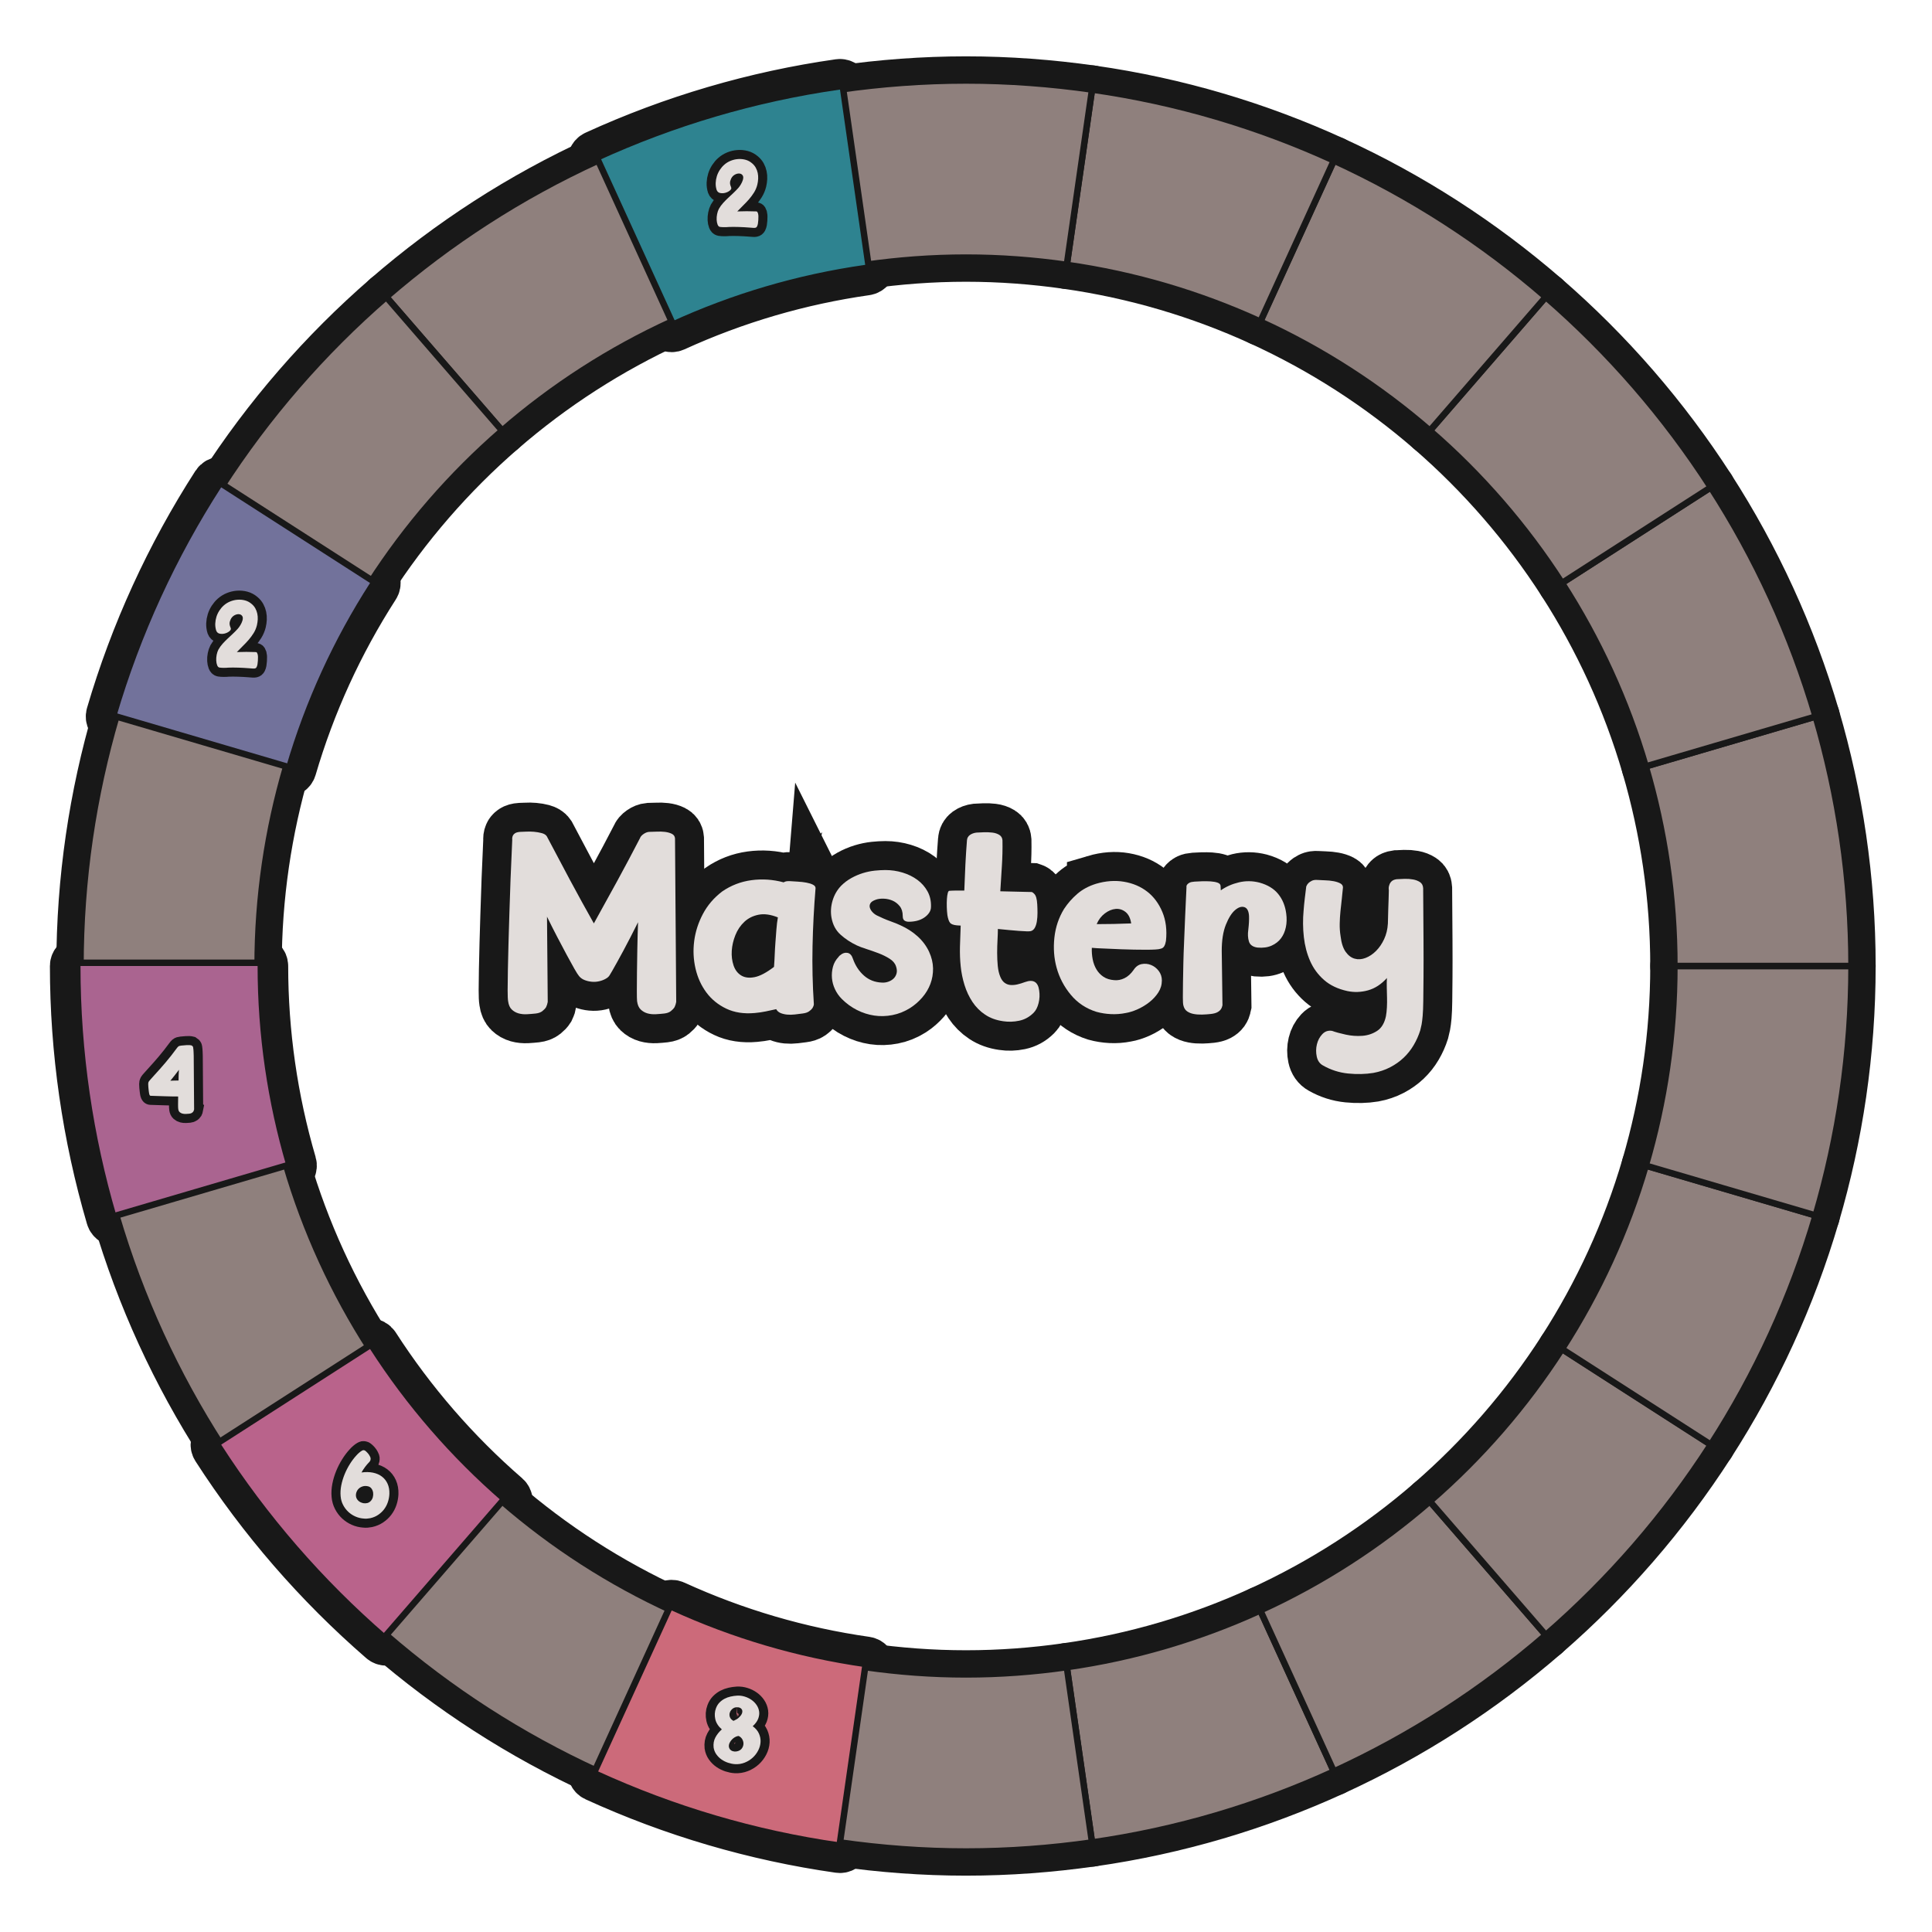 <?xml version="1.0" encoding="UTF-8"?>
<svg id="Layer_1" data-name="Layer 1" xmlns="http://www.w3.org/2000/svg" width="600" height="600" xmlns:xlink="http://www.w3.org/1999/xlink" viewBox="0 0 600 600">
  <g id="pie_with_links_-2" data-name="pie (with links)">
    <g id="Pie">
      <g>
        <a xlink:href="https://www.notion.so/dmmnotes/paranoid-ae38b1e6af0c4dd08f61e0d8f6e9f05f?pvs=4">
          <path id="C8" d="M331.308,517.75l7.826,54.431c26.439-3.768,51.646-11.312,75.101-22.043l-22.833-49.997c-18.767,8.572-38.935,14.601-60.094,17.609Z" fill="none" stroke="#181818" stroke-linecap="round" stroke-linejoin="round" stroke-width="15"/>
        </a>
        <a xlink:href="https://www.notion.so/dmmnotes/menacing-a5bd7149286344deba45ec15e759e579?pvs=4">
          <path id="C7" d="M391.403,500.14l22.833,49.997c23.99-10.976,46.116-25.287,65.804-42.362l-35.973-41.516c-15.753,13.659-33.459,25.104-52.664,33.881Z" fill="none" stroke="#181818" stroke-linecap="round" stroke-linejoin="round" stroke-width="15"/>
        </a>
        <a xlink:href="https://www.notion.so/dmmnotes/seductively-obsessed-with-rescue-6fb5a68f6d334bc29ccccc16d8a4e56e?pvs=4">
          <path id="C6" d="M444.066,466.26l35.973,41.516c19.763-17.142,37.047-37.042,51.267-59.125l-46.224-29.705c-11.373,17.674-25.201,33.599-41.016,47.314Z" fill="none" stroke="#181818" stroke-linecap="round" stroke-linejoin="round" stroke-width="15"/>
        </a>
        <a xlink:href="https://www.notion.so/dmmnotes/punitively-obsessed-with-revenge-33d2e77f37774316b42bccf4a60f9688?pvs=4">
          <path id="C5" d="M485.083,418.946l46.224,29.705c14.048-21.809,25.088-45.719,32.552-71.175l-52.755-15.49c-5.962,20.378-14.789,39.51-26.02,56.96Z" fill="none" stroke="#181818" stroke-linecap="round" stroke-linejoin="round" stroke-width="15"/>
        </a>
        <a xlink:href="https://www.notion.so/dmmnotes/feigned-helpless-e79a94b0498c4e109a681b7f3dcdb088?pvs=4">
          <path id="C4" d="M520,300c0,21.538-3.142,42.322-8.897,61.985l52.755,15.49c7.208-24.583,11.142-50.563,11.142-77.475h-55Z" fill="none" stroke="#181818" stroke-linecap="round" stroke-linejoin="round" stroke-width="15"/>
        </a>
        <a xlink:href="https://www.notion.so/dmmnotes/aggressive-2d8ccce383534b9dbfc7b4b10b8a5d5c?pvs=4">
          <path id="C3" d="M520,300h55c0-26.912-3.934-52.895-11.142-77.475l-52.755,15.49c5.755,19.664,8.897,40.45,8.897,61.985Z" fill="none" stroke="#181818" stroke-linecap="round" stroke-linejoin="round" stroke-width="15"/>
        </a>
        <a xlink:href="https://www.notion.so/dmmnotes/disarming-086276e599884c86b9359acf831a8b20?pvs=4">
          <path id="C2" d="M511.103,238.015l52.755-15.49c-7.463-25.456-18.503-49.366-32.552-71.178l-46.224,29.708c11.231,17.451,20.056,36.585,26.02,56.96Z" fill="none" stroke="#181818" stroke-linecap="round" stroke-linejoin="round" stroke-width="15"/>
        </a>
        <a xlink:href="https://www.notion.so/dmmnotes/threatening-348fe6a52f7a4fe69f768e98c6586932?pvs=4">
          <path id="C1" d="M485.083,181.054l46.224-29.708c-14.22-22.081-31.504-41.98-51.267-59.122l-35.973,41.519c15.815,13.712,29.643,29.638,41.016,47.311Z" fill="none" stroke="#181818" stroke-linecap="round" stroke-linejoin="round" stroke-width="15"/>
        </a>
        <a xlink:href="https://www.notion.so/dmmnotes/complaining-acceptance-8b40401a720c493ba73f7cde1567cf3d?pvs=4">
          <path id="B5" d="M444.066,133.743l35.973-41.519c-19.688-17.075-41.814-31.389-65.804-42.362l-22.833,50c19.204,8.774,36.91,20.222,52.664,33.881Z" fill="none" stroke="#181818" stroke-linecap="round" stroke-linejoin="round" stroke-width="15"/>
        </a>
        <a xlink:href="https://www.notion.so/dmmnotes/sentimental-bc554363322342b1b7ca4ccc02125049?pvs=4">
          <path id="B4" d="M391.403,99.862l22.833-50c-23.456-10.731-48.662-18.275-75.101-22.043l-7.826,54.433c21.159,3.008,41.328,9.034,60.094,17.609Z" fill="none" stroke="#181818" stroke-linecap="round" stroke-linejoin="round" stroke-width="15"/>
        </a>
        <a xlink:href="https://www.notion.so/dmmnotes/comfortably-balanced-e76dc615a8b947aa915377cd02fcf716?pvs=4">
          <path id="B3" d="M300,80c10.635,0,21.079.798,31.308,2.253l7.826-54.433c-12.789-1.823-25.843-2.82-39.134-2.82s-26.345.996-39.134,2.82l7.826,54.433c10.232-1.456,20.673-2.253,31.308-2.253Z" fill="none" stroke="#181818" stroke-linecap="round" stroke-linejoin="round" stroke-width="15"/>
        </a>
        <a xlink:href="https://www.notion.so/dmmnotes/accepting-317d81273fff4cd9817cdf4a88efd378?pvs=4">
          <g id="B2">
            <path d="M208.6,100.862c-.118,0-.237-.021-.349-.063-.249-.093-.45-.28-.56-.521l-22.833-50c-.229-.502-.008-1.095.494-1.325,23.977-10.97,49.336-18.414,75.374-22.124.048-.006.095-.01.142-.01.49,0,.917.359.989.858l7.826,54.433c.038.263-.031.53-.19.742s-.396.353-.659.39c-20.667,2.938-40.792,8.835-59.817,17.529-.132.06-.273.09-.416.09Z" fill="none" stroke="#181818" stroke-linecap="round" stroke-linejoin="round" stroke-width="15"/>
            <path d="M260.866,27.82l7.826,54.433c-21.157,3.008-41.325,9.034-60.092,17.609l-22.833-50c23.456-10.731,48.659-18.275,75.099-22.043M260.869,25.82c-.094,0-.189.007-.285.02-26.133,3.724-51.585,11.195-75.648,22.204-1.004.459-1.446,1.645-.987,2.649l22.833,50c.22.483.624.858,1.121,1.043.226.084.462.126.699.126.284,0,.568-.061.831-.181,18.938-8.653,38.971-14.523,59.542-17.448.525-.075,1-.355,1.318-.78s.455-.959.379-1.484l-7.826-54.433c-.143-.997-.999-1.716-1.977-1.716h0Z" fill="none" stroke="#181818" stroke-linecap="round" stroke-linejoin="round" stroke-width="15"/>
          </g>
        </a>
        <a xlink:href="https://www.notion.so/dmmnotes/distanced-from-past-2eabab7e9c77429f8e577f4e3e203653?pvs=4">
          <path id="B1" d="M208.6,99.862l-22.833-50c-23.993,10.973-46.116,25.287-65.804,42.362l35.973,41.516c15.753-13.659,33.462-25.104,52.664-33.878Z" fill="none" stroke="#181818" stroke-linecap="round" stroke-linejoin="round" stroke-width="15"/>
        </a>
        <a xlink:href="https://www.notion.so/dmmnotes/idealising-a52277f51ed14a42aae78081bb34b8be?pvs=4">
          <path id="A1" d="M155.937,133.74l-35.973-41.516c-19.766,17.142-37.05,37.042-51.27,59.122l46.226,29.708c11.373-17.674,25.201-33.599,41.016-47.314Z" fill="none" stroke="#181818" stroke-linecap="round" stroke-linejoin="round" stroke-width="15"/>
        </a>
        <a xlink:href="https://www.notion.so/dmmnotes/distancing-9ac690cdca654729a17a5a255944e2d1?pvs=4">
          <g id="A2">
            <path d="M88.897,239.015c-.094,0-.189-.013-.282-.041l-52.755-15.49c-.53-.156-.833-.711-.678-1.241,7.393-25.218,18.385-49.253,32.67-71.438.191-.297.513-.458.842-.458.185,0,.372.051.54.159l46.226,29.708c.223.144.38.37.437.629.056.259.007.53-.136.753-11.327,17.6-20.042,36.676-25.904,56.7-.074.255-.247.469-.48.597-.148.081-.314.123-.48.123Z" fill="none" stroke="#181818" stroke-linecap="round" stroke-linejoin="round" stroke-width="15"/>
            <path d="M68.694,151.347l46.226,29.708c-11.23,17.451-20.058,36.585-26.022,56.96l-52.755-15.49c7.463-25.456,18.506-49.366,32.552-71.178M68.696,149.347c-.657,0-1.301.324-1.684.917-14.337,22.265-25.369,46.387-32.79,71.698-.311,1.06.296,2.171,1.356,2.482l52.755,15.49c.185.054.375.081.563.081.332,0,.663-.083.959-.245.465-.255.811-.684.96-1.193,5.834-19.93,14.509-38.919,25.785-56.44.288-.446.385-.988.273-1.507-.113-.519-.427-.971-.874-1.258l-46.226-29.708c-.334-.215-.709-.318-1.079-.318h0Z" fill="none" stroke="#181818" stroke-linecap="round" stroke-linejoin="round" stroke-width="15"/>
          </g>
        </a>
        <a xlink:href="https://www.notion.so/dmmnotes/compulsive-caregiving-9c380c0928294f41ae10764aa0dee886?pvs=4">
          <path id="A3" d="M88.897,238.015l-52.755-15.49c-7.205,24.581-11.142,50.563-11.142,77.475h55c0-21.535,3.142-42.322,8.897-61.985Z" fill="none" stroke="#181818" stroke-linecap="round" stroke-linejoin="round" stroke-width="15"/>
        </a>
        <a xlink:href="https://www.notion.so/dmmnotes/compulsive-compliance-6d08b7ea9a424ce1a72b9184b7850414?pvs=4">
          <g id="A4">
            <path d="M36.142,378.475c-.166,0-.331-.042-.479-.123-.233-.127-.406-.342-.48-.596-7.42-25.314-11.183-51.475-11.183-77.756,0-.552.448-1,1-1h55c.552,0,1,.448,1,1,0,20.864,2.98,41.624,8.857,61.704.155.53-.148,1.085-.678,1.24l-52.755,15.49c-.092.027-.187.041-.282.041Z" fill="none" stroke="#181818" stroke-linecap="round" stroke-linejoin="round" stroke-width="15"/>
            <path d="M80,300c0,21.538,3.142,42.322,8.897,61.985l-52.755,15.49c-7.205-24.581-11.142-50.563-11.142-77.475h55M80,298H25c-1.104,0-2,.895-2,2,0,26.376,3.776,52.632,11.223,78.038.149.509.495.938.96,1.193.297.162.627.245.959.245.189,0,.379-.027.563-.081l52.755-15.49c1.059-.311,1.666-1.421,1.356-2.481-5.851-19.989-8.817-40.654-8.817-61.423,0-1.105-.896-2-2-2h0Z" fill="none" stroke="#181818" stroke-linecap="round" stroke-linejoin="round" stroke-width="15"/>
          </g>
        </a>
        <a xlink:href="https://www.notion.so/dmmnotes/sexual-supplementation-8e85f49046ef412aa229745abf7d38d3?pvs=4">
          <path id="A5" d="M88.897,361.985l-52.755,15.49c7.463,25.456,18.506,49.366,32.552,71.175l46.224-29.705c-11.231-17.451-20.056-36.583-26.02-56.96Z" fill="none" stroke="#181818" stroke-linecap="round" stroke-linejoin="round" stroke-width="15"/>
        </a>
        <a xlink:href="https://www.notion.so/dmmnotes/compulsive-isolated-self-reliance-b321873a73fa41aaaadd7192fde856a2?pvs=4">
          <g id="A6">
            <path d="M119.964,508.775c-.24,0-.473-.086-.655-.245-19.905-17.263-37.217-37.227-51.455-59.339-.144-.223-.193-.494-.136-.753.056-.26.213-.486.437-.629l46.224-29.705c.167-.107.354-.159.54-.159.329,0,.651.162.842.459,11.3,17.558,25.038,33.404,40.833,47.1.417.361.462.993.101,1.41l-35.973,41.516c-.174.201-.42.324-.685.343-.024.001-.047.002-.071.002Z" fill="none" stroke="#181818" stroke-linecap="round" stroke-linejoin="round" stroke-width="15"/>
            <path d="M114.917,418.946c11.376,17.676,25.204,33.602,41.019,47.314l-35.973,41.516c-19.766-17.142-37.05-37.042-51.27-59.125l46.224-29.705M114.916,416.945c-.37,0-.745.103-1.079.318l-46.224,29.705c-.447.287-.761.74-.874,1.258-.112.519-.014,1.061.273,1.507,14.289,22.191,31.664,42.228,51.641,59.553.365.316.831.489,1.311.489.047,0,.095-.002.142-.005.529-.038,1.022-.284,1.37-.685l35.973-41.516c.723-.835.633-2.097-.202-2.821-15.723-13.633-29.399-29.408-40.647-46.885-.382-.594-1.026-.918-1.684-.918h0Z" fill="none" stroke="#181818" stroke-linecap="round" stroke-linejoin="round" stroke-width="15"/>
          </g>
        </a>
        <a xlink:href="https://www.notion.so/dmmnotes/delusional-idealization-743e2420b9994a48a7cab68190432e8a?pvs=4">
          <path id="A7" d="M155.937,466.26l-35.973,41.516c19.688,17.075,41.811,31.386,65.804,42.362l22.833-49.997c-19.202-8.774-36.91-20.222-52.664-33.881Z" fill="none" stroke="#181818" stroke-linecap="round" stroke-linejoin="round" stroke-width="15"/>
        </a>
        <a xlink:href="https://www.notion.so/dmmnotes/externally-assembled-self-994ecb0895b844409b931d74a045c162?pvs=4">
          <g id="A8">
            <path d="M260.867,573.18c-.047,0-.094-.003-.142-.01-26.039-3.711-51.399-11.155-75.374-22.124-.502-.229-.723-.822-.494-1.325l22.833-49.997c.11-.241.312-.429.56-.521.113-.042.231-.063.349-.063.142,0,.284.03.416.09,19.025,8.693,39.15,14.591,59.817,17.529.263.038.5.178.659.39s.228.479.19.742l-7.826,54.431c-.072.499-.499.858-.989.858Z" fill="none" stroke="#181818" stroke-linecap="round" stroke-linejoin="round" stroke-width="15"/>
            <path d="M208.6,500.14c18.767,8.575,38.935,14.601,60.092,17.609l-7.826,54.431c-26.439-3.768-51.643-11.312-75.099-22.043l22.833-49.997M208.6,498.14c-.236,0-.473.042-.699.126-.497.185-.9.561-1.121,1.043l-22.833,49.997c-.458,1.004-.017,2.19.987,2.65,24.063,11.009,49.515,18.48,75.648,22.204.096.014.191.02.285.02.979,0,1.834-.719,1.977-1.716l7.826-54.431c.076-.526-.061-1.06-.379-1.484-.318-.425-.793-.706-1.318-.78-20.572-2.925-40.604-8.795-59.542-17.448-.263-.12-.547-.181-.831-.181h0Z" fill="none" stroke="#181818" stroke-linecap="round" stroke-linejoin="round" stroke-width="15"/>
          </g>
        </a>
        <a xlink:href="https://www.notion.so/dmmnotes/psychopathy-0fe4a3222d9f4fd097ab4546c9776768?pvs=4">
          <path id="AC" d="M300,520c-10.635,0-21.076-.795-31.308-2.25l-7.826,54.431c12.789,1.823,25.843,2.82,39.134,2.82s26.345-.996,39.134-2.82l-7.826-54.431c-10.229,1.456-20.673,2.25-31.308,2.25Z" fill="none" stroke="#181818" stroke-linecap="round" stroke-linejoin="round" stroke-width="15"/>
        </a>
      </g>
      <g>
        <a xlink:href="https://www.notion.so/dmmnotes/paranoid-ae38b1e6af0c4dd08f61e0d8f6e9f05f?pvs=4">
          <path id="C8-2" data-name="C8" d="M331.308,517.75l7.826,54.431c26.439-3.768,51.646-11.312,75.101-22.043l-22.833-49.997c-18.767,8.572-38.935,14.601-60.094,17.609Z" fill="#8f807d" stroke="#181818" stroke-linecap="round" stroke-linejoin="round" stroke-width="2"/>
        </a>
        <a xlink:href="https://www.notion.so/dmmnotes/menacing-a5bd7149286344deba45ec15e759e579?pvs=4">
          <path id="C7-2" data-name="C7" d="M391.403,500.14l22.833,49.997c23.99-10.976,46.116-25.287,65.804-42.362l-35.973-41.516c-15.753,13.659-33.459,25.104-52.664,33.881Z" fill="#8f807d" stroke="#181818" stroke-linecap="round" stroke-linejoin="round" stroke-width="2"/>
        </a>
        <a xlink:href="https://www.notion.so/dmmnotes/seductively-obsessed-with-rescue-6fb5a68f6d334bc29ccccc16d8a4e56e?pvs=4">
          <path id="C6-2" data-name="C6" d="M444.066,466.26l35.973,41.516c19.763-17.142,37.047-37.042,51.267-59.125l-46.224-29.705c-11.373,17.674-25.201,33.599-41.016,47.314Z" fill="#8f807d" stroke="#181818" stroke-linecap="round" stroke-linejoin="round" stroke-width="2"/>
        </a>
        <a xlink:href="https://www.notion.so/dmmnotes/punitively-obsessed-with-revenge-33d2e77f37774316b42bccf4a60f9688?pvs=4">
          <path id="C5-2" data-name="C5" d="M485.083,418.946l46.224,29.705c14.048-21.809,25.088-45.719,32.552-71.175l-52.755-15.49c-5.962,20.378-14.789,39.51-26.02,56.96Z" fill="#8f807d" stroke="#181818" stroke-linecap="round" stroke-linejoin="round" stroke-width="2"/>
        </a>
        <a xlink:href="https://www.notion.so/dmmnotes/feigned-helpless-e79a94b0498c4e109a681b7f3dcdb088?pvs=4">
          <path id="C4-2" data-name="C4" d="M520,300c0,21.538-3.142,42.322-8.897,61.985l52.755,15.49c7.208-24.583,11.142-50.563,11.142-77.475h-55Z" fill="#8f807d" stroke="#181818" stroke-linecap="round" stroke-linejoin="round" stroke-width="2"/>
        </a>
        <a xlink:href="https://www.notion.so/dmmnotes/aggressive-2d8ccce383534b9dbfc7b4b10b8a5d5c?pvs=4">
          <path id="C3-2" data-name="C3" d="M520,300h55c0-26.912-3.934-52.895-11.142-77.475l-52.755,15.49c5.755,19.664,8.897,40.45,8.897,61.985Z" fill="#8f807d" stroke="#181818" stroke-linecap="round" stroke-linejoin="round" stroke-width="2"/>
        </a>
        <a xlink:href="https://www.notion.so/dmmnotes/disarming-086276e599884c86b9359acf831a8b20?pvs=4">
          <path id="C2-2" data-name="C2" d="M511.103,238.015l52.755-15.49c-7.463-25.456-18.503-49.366-32.552-71.178l-46.224,29.708c11.231,17.451,20.056,36.585,26.02,56.96Z" fill="#8f807d" stroke="#181818" stroke-linecap="round" stroke-linejoin="round" stroke-width="2"/>
        </a>
        <a xlink:href="https://www.notion.so/dmmnotes/threatening-348fe6a52f7a4fe69f768e98c6586932?pvs=4">
          <path id="C1-2" data-name="C1" d="M485.083,181.054l46.224-29.708c-14.22-22.081-31.504-41.98-51.267-59.122l-35.973,41.519c15.815,13.712,29.643,29.638,41.016,47.311Z" fill="#8f807d" stroke="#181818" stroke-linecap="round" stroke-linejoin="round" stroke-width="2"/>
        </a>
        <a xlink:href="https://www.notion.so/dmmnotes/complaining-acceptance-8b40401a720c493ba73f7cde1567cf3d?pvs=4">
          <path id="B5-2" data-name="B5" d="M444.066,133.743l35.973-41.519c-19.688-17.075-41.814-31.389-65.804-42.362l-22.833,50c19.204,8.774,36.91,20.222,52.664,33.881Z" fill="#8f807d" stroke="#181818" stroke-linecap="round" stroke-linejoin="round" stroke-width="2"/>
        </a>
        <a xlink:href="https://www.notion.so/dmmnotes/sentimental-bc554363322342b1b7ca4ccc02125049?pvs=4">
          <path id="B4-2" data-name="B4" d="M391.403,99.862l22.833-50c-23.456-10.731-48.662-18.275-75.101-22.043l-7.826,54.433c21.159,3.008,41.328,9.034,60.094,17.609Z" fill="#8f807d" stroke="#181818" stroke-linecap="round" stroke-linejoin="round" stroke-width="2"/>
        </a>
        <a xlink:href="https://www.notion.so/dmmnotes/comfortably-balanced-e76dc615a8b947aa915377cd02fcf716?pvs=4">
          <path id="B3-2" data-name="B3" d="M300,80c10.635,0,21.079.798,31.308,2.253l7.826-54.433c-12.789-1.823-25.843-2.82-39.134-2.82s-26.345.996-39.134,2.82l7.826,54.433c10.232-1.456,20.673-2.253,31.308-2.253Z" fill="#8f807d" stroke="#181818" stroke-linecap="round" stroke-linejoin="round" stroke-width="2"/>
        </a>
        <a xlink:href="https://www.notion.so/dmmnotes/accepting-317d81273fff4cd9817cdf4a88efd378?pvs=4">
          <g id="B2-2" data-name="B2">
            <path d="M208.6,100.862c-.118,0-.237-.021-.349-.063-.249-.093-.45-.28-.56-.521l-22.833-50c-.229-.502-.008-1.095.494-1.325,23.977-10.97,49.336-18.414,75.374-22.124.048-.006.095-.01.142-.01.49,0,.917.359.989.858l7.826,54.433c.038.263-.031.53-.19.742s-.396.353-.659.39c-20.667,2.938-40.792,8.835-59.817,17.529-.132.06-.273.09-.416.09Z" fill="#2e8390" stroke-width="0"/>
            <path d="M260.866,27.82l7.826,54.433c-21.157,3.008-41.325,9.034-60.092,17.609l-22.833-50c23.456-10.731,48.659-18.275,75.099-22.043M260.869,25.82c-.094,0-.189.007-.285.02-26.133,3.724-51.585,11.195-75.648,22.204-1.004.459-1.446,1.645-.987,2.649l22.833,50c.22.483.624.858,1.121,1.043.226.084.462.126.699.126.284,0,.568-.061.831-.181,18.938-8.653,38.971-14.523,59.542-17.448.525-.075,1-.355,1.318-.78s.455-.959.379-1.484l-7.826-54.433c-.143-.997-.999-1.716-1.977-1.716h0Z" fill="#181818" stroke-width="0"/>
          </g>
        </a>
        <a xlink:href="https://www.notion.so/dmmnotes/distanced-from-past-2eabab7e9c77429f8e577f4e3e203653?pvs=4">
          <path id="B1-2" data-name="B1" d="M208.6,99.862l-22.833-50c-23.993,10.973-46.116,25.287-65.804,42.362l35.973,41.516c15.753-13.659,33.462-25.104,52.664-33.878Z" fill="#8f807d" stroke="#181818" stroke-linecap="round" stroke-linejoin="round" stroke-width="2"/>
        </a>
        <a xlink:href="https://www.notion.so/dmmnotes/idealising-a52277f51ed14a42aae78081bb34b8be?pvs=4">
          <path id="A1-2" data-name="A1" d="M155.937,133.74l-35.973-41.516c-19.766,17.142-37.05,37.042-51.27,59.122l46.226,29.708c11.373-17.674,25.201-33.599,41.016-47.314Z" fill="#8f807d" stroke="#181818" stroke-linecap="round" stroke-linejoin="round" stroke-width="2"/>
        </a>
        <a xlink:href="https://www.notion.so/dmmnotes/distancing-9ac690cdca654729a17a5a255944e2d1?pvs=4">
          <g id="A2-2" data-name="A2">
            <path d="M88.897,239.015c-.094,0-.189-.013-.282-.041l-52.755-15.49c-.53-.156-.833-.711-.678-1.241,7.393-25.218,18.385-49.253,32.67-71.438.191-.297.513-.458.842-.458.185,0,.372.051.54.159l46.226,29.708c.223.144.38.37.437.629.056.259.007.53-.136.753-11.327,17.6-20.042,36.676-25.904,56.7-.074.255-.247.469-.48.597-.148.081-.314.123-.48.123Z" fill="#72729b" stroke-width="0"/>
            <path d="M68.694,151.347l46.226,29.708c-11.23,17.451-20.058,36.585-26.022,56.96l-52.755-15.49c7.463-25.456,18.506-49.366,32.552-71.178M68.696,149.347c-.657,0-1.301.324-1.684.917-14.337,22.265-25.369,46.387-32.79,71.698-.311,1.06.296,2.171,1.356,2.482l52.755,15.49c.185.054.375.081.563.081.332,0,.663-.083.959-.245.465-.255.811-.684.96-1.193,5.834-19.93,14.509-38.919,25.785-56.44.288-.446.385-.988.273-1.507-.113-.519-.427-.971-.874-1.258l-46.226-29.708c-.334-.215-.709-.318-1.079-.318h0Z" fill="#181818" stroke-width="0"/>
          </g>
        </a>
        <a xlink:href="https://www.notion.so/dmmnotes/compulsive-caregiving-9c380c0928294f41ae10764aa0dee886?pvs=4">
          <path id="A3-2" data-name="A3" d="M88.897,238.015l-52.755-15.49c-7.205,24.581-11.142,50.563-11.142,77.475h55c0-21.535,3.142-42.322,8.897-61.985Z" fill="#8f807d" stroke="#181818" stroke-linecap="round" stroke-linejoin="round" stroke-width="2"/>
        </a>
        <a xlink:href="https://www.notion.so/dmmnotes/compulsive-compliance-6d08b7ea9a424ce1a72b9184b7850414?pvs=4">
          <g id="A4-2" data-name="A4">
            <path d="M36.142,378.475c-.166,0-.331-.042-.479-.123-.233-.127-.406-.342-.48-.596-7.42-25.314-11.183-51.475-11.183-77.756,0-.552.448-1,1-1h55c.552,0,1,.448,1,1,0,20.864,2.98,41.624,8.857,61.704.155.53-.148,1.085-.678,1.24l-52.755,15.49c-.092.027-.187.041-.282.041Z" fill="#aa6490" stroke-width="0"/>
            <path d="M80,300c0,21.538,3.142,42.322,8.897,61.985l-52.755,15.49c-7.205-24.581-11.142-50.563-11.142-77.475h55M80,298H25c-1.104,0-2,.895-2,2,0,26.376,3.776,52.632,11.223,78.038.149.509.495.938.96,1.193.297.162.627.245.959.245.189,0,.379-.027.563-.081l52.755-15.49c1.059-.311,1.666-1.421,1.356-2.481-5.851-19.989-8.817-40.654-8.817-61.423,0-1.105-.896-2-2-2h0Z" fill="#181818" stroke-width="0"/>
          </g>
        </a>
        <a xlink:href="https://www.notion.so/dmmnotes/sexual-supplementation-8e85f49046ef412aa229745abf7d38d3?pvs=4">
          <path id="A5-2" data-name="A5" d="M88.897,361.985l-52.755,15.49c7.463,25.456,18.506,49.366,32.552,71.175l46.224-29.705c-11.231-17.451-20.056-36.583-26.02-56.96Z" fill="#8f807d" stroke="#181818" stroke-linecap="round" stroke-linejoin="round" stroke-width="2"/>
        </a>
        <a xlink:href="https://www.notion.so/dmmnotes/compulsive-isolated-self-reliance-b321873a73fa41aaaadd7192fde856a2?pvs=4">
          <g id="A6-2" data-name="A6">
            <path d="M119.964,508.775c-.24,0-.473-.086-.655-.245-19.905-17.263-37.217-37.227-51.455-59.339-.144-.223-.193-.494-.136-.753.056-.26.213-.486.437-.629l46.224-29.705c.167-.107.354-.159.54-.159.329,0,.651.162.842.459,11.3,17.558,25.038,33.404,40.833,47.1.417.361.462.993.101,1.41l-35.973,41.516c-.174.201-.42.324-.685.343-.024.001-.047.002-.071.002Z" fill="#b9638b" stroke-width="0"/>
            <path d="M114.917,418.946c11.376,17.676,25.204,33.602,41.019,47.314l-35.973,41.516c-19.766-17.142-37.05-37.042-51.27-59.125l46.224-29.705M114.916,416.945c-.37,0-.745.103-1.079.318l-46.224,29.705c-.447.287-.761.74-.874,1.258-.112.519-.014,1.061.273,1.507,14.289,22.191,31.664,42.228,51.641,59.553.365.316.831.489,1.311.489.047,0,.095-.002.142-.005.529-.038,1.022-.284,1.37-.685l35.973-41.516c.723-.835.633-2.097-.202-2.821-15.723-13.633-29.399-29.408-40.647-46.885-.382-.594-1.026-.918-1.684-.918h0Z" fill="#181818" stroke-width="0"/>
          </g>
        </a>
        <a xlink:href="https://www.notion.so/dmmnotes/delusional-idealization-743e2420b9994a48a7cab68190432e8a?pvs=4">
          <path id="A7-2" data-name="A7" d="M155.937,466.26l-35.973,41.516c19.688,17.075,41.811,31.386,65.804,42.362l22.833-49.997c-19.202-8.774-36.91-20.222-52.664-33.881Z" fill="#8f807d" stroke="#181818" stroke-linecap="round" stroke-linejoin="round" stroke-width="2"/>
        </a>
        <a xlink:href="https://www.notion.so/dmmnotes/externally-assembled-self-994ecb0895b844409b931d74a045c162?pvs=4">
          <g id="A8-2" data-name="A8">
            <path d="M260.867,573.18c-.047,0-.094-.003-.142-.01-26.039-3.711-51.399-11.155-75.374-22.124-.502-.229-.723-.822-.494-1.325l22.833-49.997c.11-.241.312-.429.56-.521.113-.042.231-.063.349-.063.142,0,.284.03.416.09,19.025,8.693,39.15,14.591,59.817,17.529.263.038.5.178.659.39s.228.479.19.742l-7.826,54.431c-.072.499-.499.858-.989.858Z" fill="#cc6a7a" stroke-width="0"/>
            <path d="M208.6,500.14c18.767,8.575,38.935,14.601,60.092,17.609l-7.826,54.431c-26.439-3.768-51.643-11.312-75.099-22.043l22.833-49.997M208.6,498.14c-.236,0-.473.042-.699.126-.497.185-.9.561-1.121,1.043l-22.833,49.997c-.458,1.004-.017,2.19.987,2.65,24.063,11.009,49.515,18.48,75.648,22.204.096.014.191.02.285.02.979,0,1.834-.719,1.977-1.716l7.826-54.431c.076-.526-.061-1.06-.379-1.484-.318-.425-.793-.706-1.318-.78-20.572-2.925-40.604-8.795-59.542-17.448-.263-.12-.547-.181-.831-.181h0Z" fill="#181818" stroke-width="0"/>
          </g>
        </a>
        <a xlink:href="https://www.notion.so/dmmnotes/psychopathy-0fe4a3222d9f4fd097ab4546c9776768?pvs=4">
          <path id="AC-2" data-name="AC" d="M300,520c-10.635,0-21.076-.795-31.308-2.25l-7.826,54.431c12.789,1.823,25.843,2.82,39.134,2.82s26.345-.996,39.134-2.82l-7.826-54.431c-10.229,1.456-20.673,2.25-31.308,2.25Z" fill="#8f807d" stroke="#181818" stroke-linecap="round" stroke-linejoin="round" stroke-width="2"/>
        </a>
      </g>
    </g>
  </g>
  <g id="pie_with_links_-3" data-name="pie (with links)">
    <a xlink:href="https://www.notion.so/dmmnotes/mastery-focused-7960272a440b4f66a3d7566b52c13305?pvs=4">
      <g>
        <g>
          <path d="M210.003,311.15c-.101.6-.275,1.15-.525,1.649-.25.401-.625.8-1.125,1.2-.5.4-1.175.648-2.024.75-.851.1-1.738.174-2.663.225-.926.049-1.788-.037-2.587-.262-.801-.226-1.5-.625-2.101-1.201-.6-.574-.975-1.436-1.125-2.587-.05-.499-.075-1.538-.075-3.112,0-1.575.012-3.475.038-5.7.024-2.224.062-4.699.112-7.425.049-2.725.124-5.486.225-8.287-.798,1.6-1.583,3.149-2.357,4.649s-1.508,2.9-2.206,4.2c-.699,1.301-1.347,2.488-1.944,3.562-.599,1.076-1.098,1.963-1.497,2.662-.3.5-.574.963-.823,1.388-.25.425-.648.788-1.196,1.087-.599.352-1.284.613-2.058.788-.773.176-1.546.226-2.319.149-.773-.074-1.508-.249-2.207-.524-.698-.274-1.271-.687-1.72-1.237-.3-.35-.787-1.112-1.459-2.287-.673-1.175-1.458-2.6-2.355-4.275-.898-1.675-1.884-3.537-2.956-5.588-1.072-2.049-2.131-4.149-3.178-6.3l.225,26.476c-.101.6-.275,1.15-.524,1.649-.252.401-.63.8-1.132,1.2-.504.4-1.182.648-2.038.75-.907.1-1.826.174-2.757.225-.93.049-1.799-.037-2.604-.262-.805-.226-1.51-.625-2.113-1.201-.604-.574-.981-1.436-1.132-2.587-.101-.55-.15-1.688-.15-3.413,0-1.725.025-3.812.075-6.262.05-2.449.113-5.149.188-8.1.075-2.95.162-5.926.263-8.926.202-7.05.503-14.85.906-23.4-.051-.449,0-.85.151-1.199.101-.301.327-.574.678-.825.352-.249.88-.399,1.586-.45.403,0,1.007-.024,1.812-.074.805-.05,1.636-.038,2.491.037.855.074,1.661.213,2.416.412.754.201,1.283.525,1.585.975,2.387,4.551,4.787,9.076,7.2,13.576s4.888,9,7.425,13.5c2.449-4.4,4.875-8.801,7.275-13.201,2.399-4.398,4.749-8.824,7.05-13.274.15-.45.512-.874,1.087-1.274.574-.4,1.137-.625,1.688-.676.649,0,1.437-.024,2.363-.074.924-.05,1.8-.025,2.625.074.825.102,1.537.301,2.137.6.6.301.924.776.975,1.426l.375,50.775Z" fill="none" stroke="#181818" stroke-width="18"/>
          <path d="M253.277,275.824c-.5,6.051-.813,12.064-.938,18.038-.125,5.976.012,11.988.413,18.038-.051.4-.2.8-.45,1.199-.251.351-.613.688-1.087,1.013-.476.325-1.138.536-1.988.638-.75.1-1.55.199-2.399.3-.851.1-1.65.112-2.4.038-.75-.076-1.425-.238-2.025-.488s-1.05-.648-1.35-1.199c-1.101.25-2.201.486-3.3.712-1.101.226-2.226.388-3.375.487-3.351.301-6.288-.15-8.812-1.35-2.525-1.2-4.588-2.875-6.188-5.025-1.601-2.148-2.726-4.624-3.375-7.425-.65-2.8-.788-5.649-.413-8.55.375-2.899,1.275-5.7,2.7-8.4,1.425-2.699,3.413-5.025,5.963-6.975,2.749-1.9,5.787-3.075,9.112-3.525,3.325-.449,6.662-.225,10.013.676.399-.301,1.05-.425,1.95-.375.699.05,1.512.1,2.438.149.924.05,1.8.149,2.625.3.825.15,1.512.363,2.062.638.549.275.825.638.825,1.087ZM241.577,284.9c-2.25-.9-4.251-1.175-6-.826-1.751.352-3.226,1.088-4.425,2.213s-2.125,2.501-2.775,4.125c-.65,1.625-1.025,3.251-1.125,4.875-.101,1.625.087,3.139.562,4.537.475,1.4,1.262,2.438,2.362,3.113,1.1.675,2.487.851,4.163.525,1.674-.325,3.687-1.389,6.038-3.188.1-1.301.175-2.588.225-3.863s.125-2.562.226-3.862c.1-1.351.199-2.675.3-3.976.1-1.299.25-2.523.45-3.674Z" fill="none" stroke="#181818" stroke-width="18"/>
          <path d="M280.351,284.449c0-1.248-.312-2.262-.938-3.037-.625-.774-1.375-1.35-2.25-1.725-.875-.375-1.8-.574-2.774-.6-.976-.025-1.789.088-2.438.337-.851.3-1.4.675-1.65,1.125-.251.45-.3.913-.15,1.388.15.476.424.926.825,1.35.4.426.85.764,1.351,1.013.6.3,1.274.612,2.024.938s1.475.612,2.175.862c.7.251,1.324.488,1.875.713.549.225.975.412,1.275.562,1.999.9,3.762,2.037,5.288,3.412,1.525,1.376,2.711,2.963,3.562,4.763.799,1.751,1.211,3.476,1.238,5.175.024,1.701-.251,3.312-.825,4.838-.575,1.525-1.413,2.925-2.513,4.199-1.101,1.275-2.351,2.363-3.75,3.264-1.751,1.1-3.588,1.837-5.513,2.212s-3.813.425-5.662.149c-1.851-.275-3.638-.85-5.362-1.725-1.726-.874-3.289-2.012-4.688-3.412-.9-.9-1.613-1.912-2.138-3.037-.525-1.125-.838-2.275-.938-3.451-.101-1.174,0-2.336.3-3.486s.874-2.176,1.725-3.076c.15-.249.349-.449.6-.6.699-.6,1.437-.824,2.212-.675.775.149,1.337.776,1.688,1.875.75,2.101,1.887,3.825,3.413,5.175,1.524,1.35,3.362,2.076,5.513,2.176.699.05,1.374-.038,2.024-.264.649-.225,1.2-.549,1.65-.975.45-.424.762-.962.938-1.612.175-.649.112-1.399-.188-2.25-.3-.899-.963-1.675-1.987-2.325-1.025-.648-2.164-1.211-3.413-1.688-1.25-.475-2.5-.912-3.75-1.312-1.25-.399-2.25-.774-3-1.125-1.9-.9-3.588-2.012-5.062-3.338-1.475-1.324-2.413-3.086-2.812-5.287-.3-1.75-.188-3.512.338-5.287.525-1.774,1.412-3.312,2.662-4.613.949-.949,2.013-1.749,3.188-2.399,1.175-.649,2.375-1.163,3.601-1.538,1.225-.375,2.438-.624,3.637-.75,1.2-.123,2.299-.188,3.3-.188,1.849,0,3.637.264,5.362.788,1.725.524,3.25,1.274,4.575,2.25,1.324.976,2.374,2.163,3.149,3.562.775,1.4,1.137,3,1.088,4.8,0,.701-.2,1.338-.6,1.912-.401.576-.926,1.076-1.575,1.5-.65.426-1.376.738-2.175.938-.8.201-1.65.301-2.55.301-.551,0-1-.125-1.35-.375-.351-.25-.525-.725-.525-1.426Z" fill="none" stroke="#181818" stroke-width="18"/>
          <path d="M310.65,303.35c.349.852.799,1.476,1.35,1.875.55.4,1.163.626,1.838.676s1.388-.012,2.138-.188,1.524-.413,2.325-.713c2.599-.949,4.075-.075,4.425,2.625.199,1.301.137,2.6-.188,3.9-.326,1.301-.838,2.3-1.538,3-1.301,1.299-2.801,2.124-4.5,2.475-1.7.35-3.35.399-4.95.15-2.15-.301-4.012-.976-5.587-2.025-1.575-1.051-2.888-2.363-3.938-3.938-1.05-1.575-1.875-3.324-2.475-5.25-.6-1.924-1-3.887-1.2-5.888-.201-1.95-.275-3.938-.226-5.962.05-2.025.125-4.238.226-6.639-.251,0-.463-.012-.638-.037-.176-.024-.363-.037-.562-.037-1.05-.1-1.751-.362-2.1-.787-.35-.425-.625-1.213-.825-2.363-.101-.799-.163-1.65-.188-2.55-.026-.899-.013-1.726.037-2.476.049-.75.137-1.361.263-1.837.124-.475.287-.712.487-.712.75-.05,1.512-.076,2.288-.076h2.363c.1-2.85.212-5.523.337-8.024.125-2.499.287-5.024.488-7.575.049-.699.349-1.249.9-1.65.55-.398,1.225-.648,2.025-.75.649-.049,1.437-.086,2.362-.111.925-.025,1.8.012,2.625.111.825.102,1.537.338,2.138.713.6.375.924.938.975,1.688.049,2.75-.013,5.438-.188,8.062-.176,2.625-.337,5.213-.487,7.763,1.6.05,3.212.088,4.837.112,1.625.025,3.262.063,4.913.113.3.1.574.299.825.6.249.25.45.637.6,1.162.15.525.25,1.213.3,2.062.05.852.075,1.738.075,2.662,0,.926-.063,1.789-.188,2.588-.125.801-.337,1.476-.638,2.025-.3.551-.725.9-1.274,1.05-.501.101-1.714.075-3.638-.075-1.926-.15-4.113-.35-6.562-.6,0,.95-.038,2.075-.112,3.375-.075,1.301-.113,2.65-.113,4.05,0,1.4.062,2.751.188,4.05.125,1.301.387,2.426.788,3.375Z" fill="none" stroke="#181818" stroke-width="18"/>
          <path d="M340.35,274.475c3.049-.9,5.962-1.111,8.737-.637,2.775.475,5.175,1.5,7.2,3.074,2.025,1.575,3.587,3.676,4.688,6.301,1.099,2.625,1.474,5.613,1.125,8.962-.101.65-.275,1.2-.525,1.649-.251.451-.65.727-1.2.826-.25.1-.776.176-1.575.226-.801.05-1.763.075-2.888.075s-2.362-.012-3.712-.037-2.7-.062-4.05-.114c-1.85-.1-3.575-.175-5.175-.226-1.601-.049-2.9-.123-3.9-.225-.05,1.209.038,2.395.262,3.553.225,1.158.612,2.203,1.163,3.135.55.932,1.275,1.699,2.175,2.305.9.604,2.025.957,3.375,1.059,1.05.1,2.1-.102,3.15-.605,1.05-.504,1.999-1.36,2.85-2.57.649-1.008,1.474-1.611,2.475-1.813,1-.202,1.975-.112,2.925.265.949.377,1.75.995,2.4,1.852.649.857.975,1.839.975,2.947,0,1.35-.363,2.588-1.087,3.713-.726,1.125-1.639,2.125-2.738,3-1.1.875-2.313,1.612-3.637,2.213-1.326.6-2.588,1-3.788,1.199-1.5.301-3.026.412-4.575.338-1.55-.075-3.05-.312-4.5-.713-3.2-1-5.85-2.762-7.95-5.287-2.1-2.524-3.576-5.348-4.425-8.469-.8-2.922-1.025-6.01-.675-9.264.349-3.252,1.35-6.23,3-8.93,1.149-1.75,2.524-3.312,4.125-4.688,1.6-1.375,3.525-2.412,5.775-3.113ZM340.575,287c3.549,0,7.125-.075,10.725-.225-.251-1.65-.838-2.838-1.763-3.562-.926-.725-1.95-1.037-3.075-.938s-2.238.562-3.337,1.387c-1.1.825-1.95,1.938-2.55,3.338Z" fill="none" stroke="#181818" stroke-width="18"/>
          <path d="M399.449,283.775c.199,1.45.162,2.838-.113,4.162-.275,1.325-.775,2.475-1.5,3.449-.725.976-1.7,1.738-2.925,2.288-1.226.551-2.688.75-4.388.601-1.45-.199-2.338-.838-2.662-1.913-.326-1.075-.388-2.288-.188-3.638.199-1.699.274-3.124.225-4.275-.101-1.549-.588-2.461-1.462-2.736-.876-.275-1.838.037-2.888.938-1.05.899-2,2.412-2.85,4.537-.851,2.125-1.275,4.812-1.275,8.062l.225,16.949c-.101.501-.275.926-.524,1.275-.251.351-.613.65-1.088.9-.476.25-1.138.424-1.987.525-.9.1-1.813.161-2.737.188-.926.023-1.789-.038-2.588-.188-.8-.15-1.488-.425-2.062-.826-.575-.398-.963-1.023-1.162-1.875-.101-.398-.15-1.225-.15-2.475,0-1.249.012-2.775.038-4.574.025-1.801.062-3.788.113-5.963.049-2.176.124-4.361.225-6.562.199-5.149.45-10.85.75-17.1-.05-.301.024-.574.225-.826.15-.199.387-.387.712-.562.325-.174.837-.287,1.538-.337.649-.05,1.437-.087,2.363-.112.924-.025,1.8-.012,2.625.037.825.051,1.537.176,2.137.375.6.201.924.525.975.975l.075,1.426c1.649-1.15,3.524-1.975,5.625-2.475,2.1-.5,4.225-.475,6.375.074,2.55.701,4.5,1.889,5.85,3.562,1.35,1.676,2.175,3.713,2.475,6.113Z" fill="none" stroke="#181818" stroke-width="18"/>
          <path d="M433.741,273.05c.704-.05,1.522-.087,2.454-.112s1.813.037,2.644.188c.831.15,1.548.426,2.152.824.604.401.932,1.025.982,1.875.049,6.301.086,11.701.112,16.201.024,4.5.024,8.287,0,11.361-.026,3.076-.051,5.576-.075,7.5-.025,1.926-.088,3.463-.188,4.613-.101,1.149-.215,2.049-.34,2.699-.127.65-.265,1.25-.415,1.801-.504,1.6-1.184,3.124-2.039,4.574s-1.888,2.75-3.096,3.9c-1.208,1.15-2.604,2.138-4.187,2.963-1.582.824-3.323,1.412-5.223,1.762-2.45.4-5.062.463-7.838.188-2.774-.275-5.388-1.113-7.837-2.512-1.001-.551-1.639-1.463-1.913-2.738-.275-1.274-.262-2.537.038-3.787.3-1.25.862-2.312,1.688-3.188.825-.875,1.837-1.213,3.037-1.012,1.1.398,2.513.787,4.237,1.162,1.726.375,3.438.499,5.138.375,1.699-.125,3.237-.638,4.612-1.537,1.375-.9,2.288-2.426,2.738-4.576.15-.85.25-1.762.3-2.736.049-.976.062-1.975.037-3-.025-1.025-.05-2.062-.075-3.113-.025-1.05-.013-2.049.038-3-1.751,1.95-3.701,3.225-5.851,3.825-2.15.601-4.301.675-6.45.226-2.951-.65-5.363-1.801-7.238-3.451-1.875-1.649-3.312-3.611-4.312-5.887-1-2.275-1.649-4.763-1.95-7.463-.3-2.699-.326-5.424-.075-8.175.1-1.3.225-2.575.375-3.825.149-1.249.3-2.475.45-3.675.15-.399.375-.75.675-1.05.249-.25.6-.488,1.05-.713s1.024-.312,1.725-.262c.649.05,1.437.088,2.363.111.924.026,1.8.113,2.625.264.825.149,1.525.375,2.1.674.574.301.862.727.862,1.275-.101,1.2-.225,2.426-.375,3.676-.15,1.25-.288,2.512-.412,3.787-.126,1.275-.201,2.55-.226,3.824-.025,1.275.062,2.539.263,3.788.25,2.15.774,3.788,1.575,4.913.799,1.125,1.736,1.837,2.812,2.137,1.074.301,2.199.225,3.375-.225,1.174-.45,2.262-1.174,3.263-2.176.999-.999,1.837-2.224,2.512-3.674s1.062-3.05,1.163-4.801c.049-1.549.087-2.963.112-4.237.024-1.274.062-2.362.112-3.263.05-1.05.075-1.999.075-2.85-.101-.6-.05-1.15.151-1.65.101-.399.327-.774.68-1.125.352-.35.881-.574,1.587-.675Z" fill="none" stroke="#181818" stroke-width="18"/>
        </g>
        <g>
          <path d="M210.003,311.15c-.101.6-.275,1.15-.525,1.649-.25.401-.625.8-1.125,1.2-.5.4-1.175.648-2.024.75-.851.1-1.738.174-2.663.225-.926.049-1.788-.037-2.587-.262-.801-.226-1.5-.625-2.101-1.201-.6-.574-.975-1.436-1.125-2.587-.05-.499-.075-1.538-.075-3.112,0-1.575.012-3.475.038-5.7.024-2.224.062-4.699.112-7.425.049-2.725.124-5.486.225-8.287-.798,1.6-1.583,3.149-2.357,4.649s-1.508,2.9-2.206,4.2c-.699,1.301-1.347,2.488-1.944,3.562-.599,1.076-1.098,1.963-1.497,2.662-.3.5-.574.963-.823,1.388-.25.425-.648.788-1.196,1.087-.599.352-1.284.613-2.058.788-.773.176-1.546.226-2.319.149-.773-.074-1.508-.249-2.207-.524-.698-.274-1.271-.687-1.72-1.237-.3-.35-.787-1.112-1.459-2.287-.673-1.175-1.458-2.6-2.355-4.275-.898-1.675-1.884-3.537-2.956-5.588-1.072-2.049-2.131-4.149-3.178-6.3l.225,26.476c-.101.6-.275,1.15-.524,1.649-.252.401-.63.8-1.132,1.2-.504.4-1.182.648-2.038.75-.907.1-1.826.174-2.757.225-.93.049-1.799-.037-2.604-.262-.805-.226-1.51-.625-2.113-1.201-.604-.574-.981-1.436-1.132-2.587-.101-.55-.15-1.688-.15-3.413,0-1.725.025-3.812.075-6.262.05-2.449.113-5.149.188-8.1.075-2.95.162-5.926.263-8.926.202-7.05.503-14.85.906-23.4-.051-.449,0-.85.151-1.199.101-.301.327-.574.678-.825.352-.249.88-.399,1.586-.45.403,0,1.007-.024,1.812-.074.805-.05,1.636-.038,2.491.037.855.074,1.661.213,2.416.412.754.201,1.283.525,1.585.975,2.387,4.551,4.787,9.076,7.2,13.576s4.888,9,7.425,13.5c2.449-4.4,4.875-8.801,7.275-13.201,2.399-4.398,4.749-8.824,7.05-13.274.15-.45.512-.874,1.087-1.274.574-.4,1.137-.625,1.688-.676.649,0,1.437-.024,2.363-.074.924-.05,1.8-.025,2.625.074.825.102,1.537.301,2.137.6.6.301.924.776.975,1.426l.375,50.775Z" fill="#231f20" stroke-width="0"/>
          <path d="M253.277,275.824c-.5,6.051-.813,12.064-.938,18.038-.125,5.976.012,11.988.413,18.038-.051.4-.2.8-.45,1.199-.251.351-.613.688-1.087,1.013-.476.325-1.138.536-1.988.638-.75.1-1.55.199-2.399.3-.851.1-1.65.112-2.4.038-.75-.076-1.425-.238-2.025-.488s-1.05-.648-1.35-1.199c-1.101.25-2.201.486-3.3.712-1.101.226-2.226.388-3.375.487-3.351.301-6.288-.15-8.812-1.35-2.525-1.2-4.588-2.875-6.188-5.025-1.601-2.148-2.726-4.624-3.375-7.425-.65-2.8-.788-5.649-.413-8.55.375-2.899,1.275-5.7,2.7-8.4,1.425-2.699,3.413-5.025,5.963-6.975,2.749-1.9,5.787-3.075,9.112-3.525,3.325-.449,6.662-.225,10.013.676.399-.301,1.05-.425,1.95-.375.699.05,1.512.1,2.438.149.924.05,1.8.149,2.625.3.825.15,1.512.363,2.062.638.549.275.825.638.825,1.087ZM241.577,284.9c-2.25-.9-4.251-1.175-6-.826-1.751.352-3.226,1.088-4.425,2.213s-2.125,2.501-2.775,4.125c-.65,1.625-1.025,3.251-1.125,4.875-.101,1.625.087,3.139.562,4.537.475,1.4,1.262,2.438,2.362,3.113,1.1.675,2.487.851,4.163.525,1.674-.325,3.687-1.389,6.038-3.188.1-1.301.175-2.588.225-3.863s.125-2.562.226-3.862c.1-1.351.199-2.675.3-3.976.1-1.299.25-2.523.45-3.674Z" fill="#231f20" stroke-width="0"/>
          <path d="M280.351,284.449c0-1.248-.312-2.262-.938-3.037-.625-.774-1.375-1.35-2.25-1.725-.875-.375-1.8-.574-2.774-.6-.976-.025-1.789.088-2.438.337-.851.3-1.4.675-1.65,1.125-.251.45-.3.913-.15,1.388.15.476.424.926.825,1.35.4.426.85.764,1.351,1.013.6.3,1.274.612,2.024.938s1.475.612,2.175.862c.7.251,1.324.488,1.875.713.549.225.975.412,1.275.562,1.999.9,3.762,2.037,5.288,3.412,1.525,1.376,2.711,2.963,3.562,4.763.799,1.751,1.211,3.476,1.238,5.175.024,1.701-.251,3.312-.825,4.838-.575,1.525-1.413,2.925-2.513,4.199-1.101,1.275-2.351,2.363-3.75,3.264-1.751,1.1-3.588,1.837-5.513,2.212s-3.813.425-5.662.149c-1.851-.275-3.638-.85-5.362-1.725-1.726-.874-3.289-2.012-4.688-3.412-.9-.9-1.613-1.912-2.138-3.037-.525-1.125-.838-2.275-.938-3.451-.101-1.174,0-2.336.3-3.486s.874-2.176,1.725-3.076c.15-.249.349-.449.6-.6.699-.6,1.437-.824,2.212-.675.775.149,1.337.776,1.688,1.875.75,2.101,1.887,3.825,3.413,5.175,1.524,1.35,3.362,2.076,5.513,2.176.699.05,1.374-.038,2.024-.264.649-.225,1.2-.549,1.65-.975.45-.424.762-.962.938-1.612.175-.649.112-1.399-.188-2.25-.3-.899-.963-1.675-1.987-2.325-1.025-.648-2.164-1.211-3.413-1.688-1.25-.475-2.5-.912-3.75-1.312-1.25-.399-2.25-.774-3-1.125-1.9-.9-3.588-2.012-5.062-3.338-1.475-1.324-2.413-3.086-2.812-5.287-.3-1.75-.188-3.512.338-5.287.525-1.774,1.412-3.312,2.662-4.613.949-.949,2.013-1.749,3.188-2.399,1.175-.649,2.375-1.163,3.601-1.538,1.225-.375,2.438-.624,3.637-.75,1.2-.123,2.299-.188,3.3-.188,1.849,0,3.637.264,5.362.788,1.725.524,3.25,1.274,4.575,2.25,1.324.976,2.374,2.163,3.149,3.562.775,1.4,1.137,3,1.088,4.8,0,.701-.2,1.338-.6,1.912-.401.576-.926,1.076-1.575,1.5-.65.426-1.376.738-2.175.938-.8.201-1.65.301-2.55.301-.551,0-1-.125-1.35-.375-.351-.25-.525-.725-.525-1.426Z" fill="#231f20" stroke-width="0"/>
          <path d="M310.65,303.35c.349.852.799,1.476,1.35,1.875.55.4,1.163.626,1.838.676s1.388-.012,2.138-.188,1.524-.413,2.325-.713c2.599-.949,4.075-.075,4.425,2.625.199,1.301.137,2.6-.188,3.9-.326,1.301-.838,2.3-1.538,3-1.301,1.299-2.801,2.124-4.5,2.475-1.7.35-3.35.399-4.95.15-2.15-.301-4.012-.976-5.587-2.025-1.575-1.051-2.888-2.363-3.938-3.938-1.05-1.575-1.875-3.324-2.475-5.25-.6-1.924-1-3.887-1.2-5.888-.201-1.95-.275-3.938-.226-5.962.05-2.025.125-4.238.226-6.639-.251,0-.463-.012-.638-.037-.176-.024-.363-.037-.562-.037-1.05-.1-1.751-.362-2.1-.787-.35-.425-.625-1.213-.825-2.363-.101-.799-.163-1.65-.188-2.55-.026-.899-.013-1.726.037-2.476.049-.75.137-1.361.263-1.837.124-.475.287-.712.487-.712.75-.05,1.512-.076,2.288-.076h2.363c.1-2.85.212-5.523.337-8.024.125-2.499.287-5.024.488-7.575.049-.699.349-1.249.9-1.65.55-.398,1.225-.648,2.025-.75.649-.049,1.437-.086,2.362-.111.925-.025,1.8.012,2.625.111.825.102,1.537.338,2.138.713.6.375.924.938.975,1.688.049,2.75-.013,5.438-.188,8.062-.176,2.625-.337,5.213-.487,7.763,1.6.05,3.212.088,4.837.112,1.625.025,3.262.063,4.913.113.3.1.574.299.825.6.249.25.45.637.6,1.162.15.525.25,1.213.3,2.062.05.852.075,1.738.075,2.662,0,.926-.063,1.789-.188,2.588-.125.801-.337,1.476-.638,2.025-.3.551-.725.9-1.274,1.05-.501.101-1.714.075-3.638-.075-1.926-.15-4.113-.35-6.562-.6,0,.95-.038,2.075-.112,3.375-.075,1.301-.113,2.65-.113,4.05,0,1.4.062,2.751.188,4.05.125,1.301.387,2.426.788,3.375Z" fill="#231f20" stroke-width="0"/>
          <path d="M340.35,274.475c3.049-.9,5.962-1.111,8.737-.637,2.775.475,5.175,1.5,7.2,3.074,2.025,1.575,3.587,3.676,4.688,6.301,1.099,2.625,1.474,5.613,1.125,8.962-.101.65-.275,1.2-.525,1.649-.251.451-.65.727-1.2.826-.25.1-.776.176-1.575.226-.801.05-1.763.075-2.888.075s-2.362-.012-3.712-.037-2.7-.062-4.05-.114c-1.85-.1-3.575-.175-5.175-.226-1.601-.049-2.9-.123-3.9-.225-.05,1.209.038,2.395.262,3.553.225,1.158.612,2.203,1.163,3.135.55.932,1.275,1.699,2.175,2.305.9.604,2.025.957,3.375,1.059,1.05.1,2.1-.102,3.15-.605,1.05-.504,1.999-1.36,2.85-2.57.649-1.008,1.474-1.611,2.475-1.813,1-.202,1.975-.112,2.925.265.949.377,1.75.995,2.4,1.852.649.857.975,1.839.975,2.947,0,1.35-.363,2.588-1.087,3.713-.726,1.125-1.639,2.125-2.738,3-1.1.875-2.313,1.612-3.637,2.213-1.326.6-2.588,1-3.788,1.199-1.5.301-3.026.412-4.575.338-1.55-.075-3.05-.312-4.5-.713-3.2-1-5.85-2.762-7.95-5.287-2.1-2.524-3.576-5.348-4.425-8.469-.8-2.922-1.025-6.01-.675-9.264.349-3.252,1.35-6.23,3-8.93,1.149-1.75,2.524-3.312,4.125-4.688,1.6-1.375,3.525-2.412,5.775-3.113ZM340.575,287c3.549,0,7.125-.075,10.725-.225-.251-1.65-.838-2.838-1.763-3.562-.926-.725-1.95-1.037-3.075-.938s-2.238.562-3.337,1.387c-1.1.825-1.95,1.938-2.55,3.338Z" fill="#231f20" stroke-width="0"/>
          <path d="M399.449,283.775c.199,1.45.162,2.838-.113,4.162-.275,1.325-.775,2.475-1.5,3.449-.725.976-1.7,1.738-2.925,2.288-1.226.551-2.688.75-4.388.601-1.45-.199-2.338-.838-2.662-1.913-.326-1.075-.388-2.288-.188-3.638.199-1.699.274-3.124.225-4.275-.101-1.549-.588-2.461-1.462-2.736-.876-.275-1.838.037-2.888.938-1.05.899-2,2.412-2.85,4.537-.851,2.125-1.275,4.812-1.275,8.062l.225,16.949c-.101.501-.275.926-.524,1.275-.251.351-.613.65-1.088.9-.476.25-1.138.424-1.987.525-.9.1-1.813.161-2.737.188-.926.023-1.789-.038-2.588-.188-.8-.15-1.488-.425-2.062-.826-.575-.398-.963-1.023-1.162-1.875-.101-.398-.15-1.225-.15-2.475,0-1.249.012-2.775.038-4.574.025-1.801.062-3.788.113-5.963.049-2.176.124-4.361.225-6.562.199-5.149.45-10.85.75-17.1-.05-.301.024-.574.225-.826.15-.199.387-.387.712-.562.325-.174.837-.287,1.538-.337.649-.05,1.437-.087,2.363-.112.924-.025,1.8-.012,2.625.037.825.051,1.537.176,2.137.375.6.201.924.525.975.975l.075,1.426c1.649-1.15,3.524-1.975,5.625-2.475,2.1-.5,4.225-.475,6.375.074,2.55.701,4.5,1.889,5.85,3.562,1.35,1.676,2.175,3.713,2.475,6.113Z" fill="#231f20" stroke-width="0"/>
          <path d="M433.741,273.05c.704-.05,1.522-.087,2.454-.112s1.813.037,2.644.188c.831.15,1.548.426,2.152.824.604.401.932,1.025.982,1.875.049,6.301.086,11.701.112,16.201.024,4.5.024,8.287,0,11.361-.026,3.076-.051,5.576-.075,7.5-.025,1.926-.088,3.463-.188,4.613-.101,1.149-.215,2.049-.34,2.699-.127.65-.265,1.25-.415,1.801-.504,1.6-1.184,3.124-2.039,4.574s-1.888,2.75-3.096,3.9c-1.208,1.15-2.604,2.138-4.187,2.963-1.582.824-3.323,1.412-5.223,1.762-2.45.4-5.062.463-7.838.188-2.774-.275-5.388-1.113-7.837-2.512-1.001-.551-1.639-1.463-1.913-2.738-.275-1.274-.262-2.537.038-3.787.3-1.25.862-2.312,1.688-3.188.825-.875,1.837-1.213,3.037-1.012,1.1.398,2.513.787,4.237,1.162,1.726.375,3.438.499,5.138.375,1.699-.125,3.237-.638,4.612-1.537,1.375-.9,2.288-2.426,2.738-4.576.15-.85.25-1.762.3-2.736.049-.976.062-1.975.037-3-.025-1.025-.05-2.062-.075-3.113-.025-1.05-.013-2.049.038-3-1.751,1.95-3.701,3.225-5.851,3.825-2.15.601-4.301.675-6.45.226-2.951-.65-5.363-1.801-7.238-3.451-1.875-1.649-3.312-3.611-4.312-5.887-1-2.275-1.649-4.763-1.95-7.463-.3-2.699-.326-5.424-.075-8.175.1-1.3.225-2.575.375-3.825.149-1.249.3-2.475.45-3.675.15-.399.375-.75.675-1.05.249-.25.6-.488,1.05-.713s1.024-.312,1.725-.262c.649.05,1.437.088,2.363.111.924.026,1.8.113,2.625.264.825.149,1.525.375,2.1.674.574.301.862.727.862,1.275-.101,1.2-.225,2.426-.375,3.676-.15,1.25-.288,2.512-.412,3.787-.126,1.275-.201,2.55-.226,3.824-.025,1.275.062,2.539.263,3.788.25,2.15.774,3.788,1.575,4.913.799,1.125,1.736,1.837,2.812,2.137,1.074.301,2.199.225,3.375-.225,1.174-.45,2.262-1.174,3.263-2.176.999-.999,1.837-2.224,2.512-3.674s1.062-3.05,1.163-4.801c.049-1.549.087-2.963.112-4.237.024-1.274.062-2.362.112-3.263.05-1.05.075-1.999.075-2.85-.101-.6-.05-1.15.151-1.65.101-.399.327-.774.68-1.125.352-.35.881-.574,1.587-.675Z" fill="#231f20" stroke-width="0"/>
        </g>
        <g>
          <path d="M210.003,311.15c-.101.6-.275,1.15-.525,1.649-.25.401-.625.8-1.125,1.2-.5.4-1.175.648-2.024.75-.851.1-1.738.174-2.663.225-.926.049-1.788-.037-2.587-.262-.801-.226-1.5-.625-2.101-1.201-.6-.574-.975-1.436-1.125-2.587-.05-.499-.075-1.538-.075-3.112,0-1.575.012-3.475.038-5.7.024-2.224.062-4.699.112-7.425.049-2.725.124-5.486.225-8.287-.798,1.6-1.583,3.149-2.357,4.649s-1.508,2.9-2.206,4.2c-.699,1.301-1.347,2.488-1.944,3.562-.599,1.076-1.098,1.963-1.497,2.662-.3.5-.574.963-.823,1.388-.25.425-.648.788-1.196,1.087-.599.352-1.284.613-2.058.788-.773.176-1.546.226-2.319.149-.773-.074-1.508-.249-2.207-.524-.698-.274-1.271-.687-1.72-1.237-.3-.35-.787-1.112-1.459-2.287-.673-1.175-1.458-2.6-2.355-4.275-.898-1.675-1.884-3.537-2.956-5.588-1.072-2.049-2.131-4.149-3.178-6.3l.225,26.476c-.101.6-.275,1.15-.524,1.649-.252.401-.63.8-1.132,1.2-.504.4-1.182.648-2.038.75-.907.1-1.826.174-2.757.225-.93.049-1.799-.037-2.604-.262-.805-.226-1.51-.625-2.113-1.201-.604-.574-.981-1.436-1.132-2.587-.101-.55-.15-1.688-.15-3.413,0-1.725.025-3.812.075-6.262.05-2.449.113-5.149.188-8.1.075-2.95.162-5.926.263-8.926.202-7.05.503-14.85.906-23.4-.051-.449,0-.85.151-1.199.101-.301.327-.574.678-.825.352-.249.88-.399,1.586-.45.403,0,1.007-.024,1.812-.074.805-.05,1.636-.038,2.491.037.855.074,1.661.213,2.416.412.754.201,1.283.525,1.585.975,2.387,4.551,4.787,9.076,7.2,13.576s4.888,9,7.425,13.5c2.449-4.4,4.875-8.801,7.275-13.201,2.399-4.398,4.749-8.824,7.05-13.274.15-.45.512-.874,1.087-1.274.574-.4,1.137-.625,1.688-.676.649,0,1.437-.024,2.363-.074.924-.05,1.8-.025,2.625.074.825.102,1.537.301,2.137.6.6.301.924.776.975,1.426l.375,50.775Z" fill="#e2dddb" stroke-width="0"/>
          <path d="M253.277,275.824c-.5,6.051-.813,12.064-.938,18.038-.125,5.976.012,11.988.413,18.038-.051.4-.2.8-.45,1.199-.251.351-.613.688-1.087,1.013-.476.325-1.138.536-1.988.638-.75.1-1.55.199-2.399.3-.851.1-1.65.112-2.4.038-.75-.076-1.425-.238-2.025-.488s-1.05-.648-1.35-1.199c-1.101.25-2.201.486-3.3.712-1.101.226-2.226.388-3.375.487-3.351.301-6.288-.15-8.812-1.35-2.525-1.2-4.588-2.875-6.188-5.025-1.601-2.148-2.726-4.624-3.375-7.425-.65-2.8-.788-5.649-.413-8.55.375-2.899,1.275-5.7,2.7-8.4,1.425-2.699,3.413-5.025,5.963-6.975,2.749-1.9,5.787-3.075,9.112-3.525,3.325-.449,6.662-.225,10.013.676.399-.301,1.05-.425,1.95-.375.699.05,1.512.1,2.438.149.924.05,1.8.149,2.625.3.825.15,1.512.363,2.062.638.549.275.825.638.825,1.087ZM241.577,284.9c-2.25-.9-4.251-1.175-6-.826-1.751.352-3.226,1.088-4.425,2.213s-2.125,2.501-2.775,4.125c-.65,1.625-1.025,3.251-1.125,4.875-.101,1.625.087,3.139.562,4.537.475,1.4,1.262,2.438,2.362,3.113,1.1.675,2.487.851,4.163.525,1.674-.325,3.687-1.389,6.038-3.188.1-1.301.175-2.588.225-3.863s.125-2.562.226-3.862c.1-1.351.199-2.675.3-3.976.1-1.299.25-2.523.45-3.674Z" fill="#e2dddb" stroke-width="0"/>
          <path d="M280.351,284.449c0-1.248-.312-2.262-.938-3.037-.625-.774-1.375-1.35-2.25-1.725-.875-.375-1.8-.574-2.774-.6-.976-.025-1.789.088-2.438.337-.851.3-1.4.675-1.65,1.125-.251.45-.3.913-.15,1.388.15.476.424.926.825,1.35.4.426.85.764,1.351,1.013.6.3,1.274.612,2.024.938s1.475.612,2.175.862c.7.251,1.324.488,1.875.713.549.225.975.412,1.275.562,1.999.9,3.762,2.037,5.288,3.412,1.525,1.376,2.711,2.963,3.562,4.763.799,1.751,1.211,3.476,1.238,5.175.024,1.701-.251,3.312-.825,4.838-.575,1.525-1.413,2.925-2.513,4.199-1.101,1.275-2.351,2.363-3.75,3.264-1.751,1.1-3.588,1.837-5.513,2.212s-3.813.425-5.662.149c-1.851-.275-3.638-.85-5.362-1.725-1.726-.874-3.289-2.012-4.688-3.412-.9-.9-1.613-1.912-2.138-3.037-.525-1.125-.838-2.275-.938-3.451-.101-1.174,0-2.336.3-3.486s.874-2.176,1.725-3.076c.15-.249.349-.449.6-.6.699-.6,1.437-.824,2.212-.675.775.149,1.337.776,1.688,1.875.75,2.101,1.887,3.825,3.413,5.175,1.524,1.35,3.362,2.076,5.513,2.176.699.05,1.374-.038,2.024-.264.649-.225,1.2-.549,1.65-.975.45-.424.762-.962.938-1.612.175-.649.112-1.399-.188-2.25-.3-.899-.963-1.675-1.987-2.325-1.025-.648-2.164-1.211-3.413-1.688-1.25-.475-2.5-.912-3.75-1.312-1.25-.399-2.25-.774-3-1.125-1.9-.9-3.588-2.012-5.062-3.338-1.475-1.324-2.413-3.086-2.812-5.287-.3-1.75-.188-3.512.338-5.287.525-1.774,1.412-3.312,2.662-4.613.949-.949,2.013-1.749,3.188-2.399,1.175-.649,2.375-1.163,3.601-1.538,1.225-.375,2.438-.624,3.637-.75,1.2-.123,2.299-.188,3.3-.188,1.849,0,3.637.264,5.362.788,1.725.524,3.25,1.274,4.575,2.25,1.324.976,2.374,2.163,3.149,3.562.775,1.4,1.137,3,1.088,4.8,0,.701-.2,1.338-.6,1.912-.401.576-.926,1.076-1.575,1.5-.65.426-1.376.738-2.175.938-.8.201-1.65.301-2.55.301-.551,0-1-.125-1.35-.375-.351-.25-.525-.725-.525-1.426Z" fill="#e2dddb" stroke-width="0"/>
          <path d="M310.65,303.35c.349.852.799,1.476,1.35,1.875.55.4,1.163.626,1.838.676s1.388-.012,2.138-.188,1.524-.413,2.325-.713c2.599-.949,4.075-.075,4.425,2.625.199,1.301.137,2.6-.188,3.9-.326,1.301-.838,2.3-1.538,3-1.301,1.299-2.801,2.124-4.5,2.475-1.7.35-3.35.399-4.95.15-2.15-.301-4.012-.976-5.587-2.025-1.575-1.051-2.888-2.363-3.938-3.938-1.05-1.575-1.875-3.324-2.475-5.25-.6-1.924-1-3.887-1.2-5.888-.201-1.95-.275-3.938-.226-5.962.05-2.025.125-4.238.226-6.639-.251,0-.463-.012-.638-.037-.176-.024-.363-.037-.562-.037-1.05-.1-1.751-.362-2.1-.787-.35-.425-.625-1.213-.825-2.363-.101-.799-.163-1.65-.188-2.55-.026-.899-.013-1.726.037-2.476.049-.75.137-1.361.263-1.837.124-.475.287-.712.487-.712.75-.05,1.512-.076,2.288-.076h2.363c.1-2.85.212-5.523.337-8.024.125-2.499.287-5.024.488-7.575.049-.699.349-1.249.9-1.65.55-.398,1.225-.648,2.025-.75.649-.049,1.437-.086,2.362-.111.925-.025,1.8.012,2.625.111.825.102,1.537.338,2.138.713.6.375.924.938.975,1.688.049,2.75-.013,5.438-.188,8.062-.176,2.625-.337,5.213-.487,7.763,1.6.05,3.212.088,4.837.112,1.625.025,3.262.063,4.913.113.3.1.574.299.825.6.249.25.45.637.6,1.162.15.525.25,1.213.3,2.062.05.852.075,1.738.075,2.662,0,.926-.063,1.789-.188,2.588-.125.801-.337,1.476-.638,2.025-.3.551-.725.9-1.274,1.05-.501.101-1.714.075-3.638-.075-1.926-.15-4.113-.35-6.562-.6,0,.95-.038,2.075-.112,3.375-.075,1.301-.113,2.65-.113,4.05,0,1.4.062,2.751.188,4.05.125,1.301.387,2.426.788,3.375Z" fill="#e2dddb" stroke-width="0"/>
          <path d="M340.35,274.475c3.049-.9,5.962-1.111,8.737-.637,2.775.475,5.175,1.5,7.2,3.074,2.025,1.575,3.587,3.676,4.688,6.301,1.099,2.625,1.474,5.613,1.125,8.962-.101.65-.275,1.2-.525,1.649-.251.451-.65.727-1.2.826-.25.1-.776.176-1.575.226-.801.05-1.763.075-2.888.075s-2.362-.012-3.712-.037-2.7-.062-4.05-.114c-1.85-.1-3.575-.175-5.175-.226-1.601-.049-2.9-.123-3.9-.225-.05,1.209.038,2.395.262,3.553.225,1.158.612,2.203,1.163,3.135.55.932,1.275,1.699,2.175,2.305.9.604,2.025.957,3.375,1.059,1.05.1,2.1-.102,3.15-.605,1.05-.504,1.999-1.36,2.85-2.57.649-1.008,1.474-1.611,2.475-1.813,1-.202,1.975-.112,2.925.265.949.377,1.75.995,2.4,1.852.649.857.975,1.839.975,2.947,0,1.35-.363,2.588-1.087,3.713-.726,1.125-1.639,2.125-2.738,3-1.1.875-2.313,1.612-3.637,2.213-1.326.6-2.588,1-3.788,1.199-1.5.301-3.026.412-4.575.338-1.55-.075-3.05-.312-4.5-.713-3.2-1-5.85-2.762-7.95-5.287-2.1-2.524-3.576-5.348-4.425-8.469-.8-2.922-1.025-6.01-.675-9.264.349-3.252,1.35-6.23,3-8.93,1.149-1.75,2.524-3.312,4.125-4.688,1.6-1.375,3.525-2.412,5.775-3.113ZM340.575,287c3.549,0,7.125-.075,10.725-.225-.251-1.65-.838-2.838-1.763-3.562-.926-.725-1.95-1.037-3.075-.938s-2.238.562-3.337,1.387c-1.1.825-1.95,1.938-2.55,3.338Z" fill="#e2dddb" stroke-width="0"/>
          <path d="M399.449,283.775c.199,1.45.162,2.838-.113,4.162-.275,1.325-.775,2.475-1.5,3.449-.725.976-1.7,1.738-2.925,2.288-1.226.551-2.688.75-4.388.601-1.45-.199-2.338-.838-2.662-1.913-.326-1.075-.388-2.288-.188-3.638.199-1.699.274-3.124.225-4.275-.101-1.549-.588-2.461-1.462-2.736-.876-.275-1.838.037-2.888.938-1.05.899-2,2.412-2.85,4.537-.851,2.125-1.275,4.812-1.275,8.062l.225,16.949c-.101.501-.275.926-.524,1.275-.251.351-.613.65-1.088.9-.476.25-1.138.424-1.987.525-.9.1-1.813.161-2.737.188-.926.023-1.789-.038-2.588-.188-.8-.15-1.488-.425-2.062-.826-.575-.398-.963-1.023-1.162-1.875-.101-.398-.15-1.225-.15-2.475,0-1.249.012-2.775.038-4.574.025-1.801.062-3.788.113-5.963.049-2.176.124-4.361.225-6.562.199-5.149.45-10.85.75-17.1-.05-.301.024-.574.225-.826.15-.199.387-.387.712-.562.325-.174.837-.287,1.538-.337.649-.05,1.437-.087,2.363-.112.924-.025,1.8-.012,2.625.037.825.051,1.537.176,2.137.375.6.201.924.525.975.975l.075,1.426c1.649-1.15,3.524-1.975,5.625-2.475,2.1-.5,4.225-.475,6.375.074,2.55.701,4.5,1.889,5.85,3.562,1.35,1.676,2.175,3.713,2.475,6.113Z" fill="#e2dddb" stroke-width="0"/>
          <path d="M433.741,273.05c.704-.05,1.522-.087,2.454-.112s1.813.037,2.644.188c.831.15,1.548.426,2.152.824.604.401.932,1.025.982,1.875.049,6.301.086,11.701.112,16.201.024,4.5.024,8.287,0,11.361-.026,3.076-.051,5.576-.075,7.5-.025,1.926-.088,3.463-.188,4.613-.101,1.149-.215,2.049-.34,2.699-.127.65-.265,1.25-.415,1.801-.504,1.6-1.184,3.124-2.039,4.574s-1.888,2.75-3.096,3.9c-1.208,1.15-2.604,2.138-4.187,2.963-1.582.824-3.323,1.412-5.223,1.762-2.45.4-5.062.463-7.838.188-2.774-.275-5.388-1.113-7.837-2.512-1.001-.551-1.639-1.463-1.913-2.738-.275-1.274-.262-2.537.038-3.787.3-1.25.862-2.312,1.688-3.188.825-.875,1.837-1.213,3.037-1.012,1.1.398,2.513.787,4.237,1.162,1.726.375,3.438.499,5.138.375,1.699-.125,3.237-.638,4.612-1.537,1.375-.9,2.288-2.426,2.738-4.576.15-.85.25-1.762.3-2.736.049-.976.062-1.975.037-3-.025-1.025-.05-2.062-.075-3.113-.025-1.05-.013-2.049.038-3-1.751,1.95-3.701,3.225-5.851,3.825-2.15.601-4.301.675-6.45.226-2.951-.65-5.363-1.801-7.238-3.451-1.875-1.649-3.312-3.611-4.312-5.887-1-2.275-1.649-4.763-1.95-7.463-.3-2.699-.326-5.424-.075-8.175.1-1.3.225-2.575.375-3.825.149-1.249.3-2.475.45-3.675.15-.399.375-.75.675-1.05.249-.25.6-.488,1.05-.713s1.024-.312,1.725-.262c.649.05,1.437.088,2.363.111.924.026,1.8.113,2.625.264.825.149,1.525.375,2.1.674.574.301.862.727.862,1.275-.101,1.2-.225,2.426-.375,3.676-.15,1.25-.288,2.512-.412,3.787-.126,1.275-.201,2.55-.226,3.824-.025,1.275.062,2.539.263,3.788.25,2.15.774,3.788,1.575,4.913.799,1.125,1.736,1.837,2.812,2.137,1.074.301,2.199.225,3.375-.225,1.174-.45,2.262-1.174,3.263-2.176.999-.999,1.837-2.224,2.512-3.674s1.062-3.05,1.163-4.801c.049-1.549.087-2.963.112-4.237.024-1.274.062-2.362.112-3.263.05-1.05.075-1.999.075-2.85-.101-.6-.05-1.15.151-1.65.101-.399.327-.774.68-1.125.352-.35.881-.574,1.587-.675Z" fill="#e2dddb" stroke-width="0"/>
        </g>
      </g>
    </a>
  </g>
  <g id="pie_with_links_-5" data-name="pie (with links)">
    <g id="pie_with_links_-6" data-name="pie (with links)">
      <g>
        <path d="M234.889,65.659c.141,0,.253.065.334.197s.146.284.197.456.081.35.091.532c.011.182.016.313.016.395,0,.365-.011.745-.03,1.14-.021.396-.061.76-.122,1.094-.061.335-.151.619-.273.852-.121.232-.294.369-.517.41-.102.04-.318.05-.653.03-.334-.021-.734-.051-1.2-.091-.486-.041-1.008-.076-1.565-.106s-1.129-.057-1.717-.076c-.588-.021-1.155-.03-1.702-.03s-1.033.01-1.458.03c-.365.04-.816.061-1.353.061-.537,0-.998-.03-1.383-.091-.304-.061-.537-.299-.699-.714s-.259-.907-.289-1.475c-.03-.566.016-1.159.137-1.777.122-.618.305-1.16.548-1.626.384-.669.82-1.271,1.307-1.809.486-.536.992-1.053,1.52-1.55.526-.496,1.063-.998,1.61-1.504.547-.507,1.084-1.054,1.61-1.642.223-.243.477-.598.76-1.063.284-.466.497-.932.639-1.398.183-.607.172-1.073-.03-1.397-.203-.324-.491-.521-.866-.593-.375-.07-.785-.02-1.23.152-.446.172-.831.451-1.155.835-.284.365-.491.791-.623,1.276-.132.486-.106.983.076,1.489.04.102.086.219.137.35.05.132.086.259.106.38.02.284-.167.573-.562.866-.395.294-.856.507-1.383.639-.527.132-1.044.142-1.55.03-.507-.111-.861-.431-1.063-.958-.224-.729-.319-1.453-.289-2.173.03-.719.152-1.418.365-2.097.212-.679.517-1.322.911-1.93.396-.607.855-1.145,1.383-1.61.567-.507,1.221-.912,1.96-1.216s1.505-.486,2.295-.547c.79-.062,1.565.01,2.325.213.76.202,1.443.567,2.051,1.094.486.405.871.866,1.155,1.383.283.517.486,1.063.607,1.641.122.578.167,1.17.137,1.778-.03.607-.116,1.216-.258,1.823-.224.892-.562,1.702-1.019,2.432-.456.729-.968,1.423-1.534,2.081-.567.659-1.17,1.297-1.809,1.915s-1.261,1.251-1.869,1.899c1.965-.081,3.94-.081,5.927,0Z" fill="none" stroke="#181818" stroke-width="5.631"/>
        <path d="M234.889,65.659c.141,0,.253.065.334.197s.146.284.197.456.081.35.091.532c.011.182.016.313.016.395,0,.365-.011.745-.03,1.14-.021.396-.061.76-.122,1.094-.061.335-.151.619-.273.852-.121.232-.294.369-.517.41-.102.04-.318.05-.653.03-.334-.021-.734-.051-1.2-.091-.486-.041-1.008-.076-1.565-.106s-1.129-.057-1.717-.076c-.588-.021-1.155-.03-1.702-.03s-1.033.01-1.458.03c-.365.04-.816.061-1.353.061-.537,0-.998-.03-1.383-.091-.304-.061-.537-.299-.699-.714s-.259-.907-.289-1.475c-.03-.566.016-1.159.137-1.777.122-.618.305-1.16.548-1.626.384-.669.82-1.271,1.307-1.809.486-.536.992-1.053,1.52-1.55.526-.496,1.063-.998,1.61-1.504.547-.507,1.084-1.054,1.61-1.642.223-.243.477-.598.76-1.063.284-.466.497-.932.639-1.398.183-.607.172-1.073-.03-1.397-.203-.324-.491-.521-.866-.593-.375-.07-.785-.02-1.23.152-.446.172-.831.451-1.155.835-.284.365-.491.791-.623,1.276-.132.486-.106.983.076,1.489.04.102.086.219.137.35.05.132.086.259.106.38.02.284-.167.573-.562.866-.395.294-.856.507-1.383.639-.527.132-1.044.142-1.55.03-.507-.111-.861-.431-1.063-.958-.224-.729-.319-1.453-.289-2.173.03-.719.152-1.418.365-2.097.212-.679.517-1.322.911-1.93.396-.607.855-1.145,1.383-1.61.567-.507,1.221-.912,1.96-1.216s1.505-.486,2.295-.547c.79-.062,1.565.01,2.325.213.76.202,1.443.567,2.051,1.094.486.405.871.866,1.155,1.383.283.517.486,1.063.607,1.641.122.578.167,1.17.137,1.778-.03.607-.116,1.216-.258,1.823-.224.892-.562,1.702-1.019,2.432-.456.729-.968,1.423-1.534,2.081-.567.659-1.17,1.297-1.809,1.915s-1.261,1.251-1.869,1.899c1.965-.081,3.94-.081,5.927,0Z" fill="#231f20" stroke-width="0"/>
        <path d="M234.889,65.659c.141,0,.253.065.334.197s.146.284.197.456.081.35.091.532c.011.182.016.313.016.395,0,.365-.011.745-.03,1.14-.021.396-.061.76-.122,1.094-.061.335-.151.619-.273.852-.121.232-.294.369-.517.41-.102.04-.318.05-.653.03-.334-.021-.734-.051-1.2-.091-.486-.041-1.008-.076-1.565-.106s-1.129-.057-1.717-.076c-.588-.021-1.155-.03-1.702-.03s-1.033.01-1.458.03c-.365.04-.816.061-1.353.061-.537,0-.998-.03-1.383-.091-.304-.061-.537-.299-.699-.714s-.259-.907-.289-1.475c-.03-.566.016-1.159.137-1.777.122-.618.305-1.16.548-1.626.384-.669.82-1.271,1.307-1.809.486-.536.992-1.053,1.52-1.55.526-.496,1.063-.998,1.61-1.504.547-.507,1.084-1.054,1.61-1.642.223-.243.477-.598.76-1.063.284-.466.497-.932.639-1.398.183-.607.172-1.073-.03-1.397-.203-.324-.491-.521-.866-.593-.375-.07-.785-.02-1.23.152-.446.172-.831.451-1.155.835-.284.365-.491.791-.623,1.276-.132.486-.106.983.076,1.489.04.102.086.219.137.35.05.132.086.259.106.38.02.284-.167.573-.562.866-.395.294-.856.507-1.383.639-.527.132-1.044.142-1.55.03-.507-.111-.861-.431-1.063-.958-.224-.729-.319-1.453-.289-2.173.03-.719.152-1.418.365-2.097.212-.679.517-1.322.911-1.93.396-.607.855-1.145,1.383-1.61.567-.507,1.221-.912,1.96-1.216s1.505-.486,2.295-.547c.79-.062,1.565.01,2.325.213.76.202,1.443.567,2.051,1.094.486.405.871.866,1.155,1.383.283.517.486,1.063.607,1.641.122.578.167,1.17.137,1.778-.03.607-.116,1.216-.258,1.823-.224.892-.562,1.702-1.019,2.432-.456.729-.968,1.423-1.534,2.081-.567.659-1.17,1.297-1.809,1.915s-1.261,1.251-1.869,1.899c1.965-.081,3.94-.081,5.927,0Z" fill="#e2dddb" stroke-width="0"/>
      </g>
      <g>
        <path d="M79.476,202.51c.141,0,.253.066.334.198s.146.283.197.455c.051.173.081.35.091.532.011.183.016.314.016.396,0,.364-.011.744-.03,1.14-.021.395-.061.76-.122,1.094-.061.334-.151.618-.273.851-.121.233-.294.37-.517.41-.102.041-.318.051-.653.031-.334-.021-.734-.051-1.2-.092-.486-.041-1.008-.076-1.565-.106s-1.129-.056-1.717-.076c-.588-.02-1.155-.03-1.702-.03s-1.033.011-1.458.03c-.365.041-.816.062-1.353.062-.537,0-.998-.03-1.383-.092-.304-.061-.537-.299-.699-.714s-.259-.906-.289-1.474.016-1.16.137-1.778c.122-.617.305-1.159.548-1.626.384-.668.82-1.271,1.307-1.808s.992-1.054,1.52-1.55c.526-.497,1.063-.998,1.61-1.505.547-.506,1.084-1.053,1.61-1.641.223-.243.477-.598.76-1.064.284-.466.497-.932.639-1.397.183-.608.172-1.074-.03-1.398-.203-.323-.491-.521-.866-.592-.375-.071-.785-.021-1.23.151-.446.173-.831.451-1.155.836-.284.364-.491.79-.623,1.276s-.106.982.076,1.489c.04.102.086.218.137.35.05.132.086.258.106.38.02.283-.167.572-.562.866-.395.294-.856.506-1.383.638-.527.132-1.044.143-1.55.03-.507-.111-.861-.43-1.063-.957-.224-.729-.319-1.453-.289-2.173.03-.719.152-1.418.365-2.097.212-.679.517-1.322.911-1.93.396-.608.855-1.145,1.383-1.611.567-.506,1.221-.911,1.96-1.216.739-.304,1.505-.486,2.295-.547s1.565.011,2.325.213c.76.203,1.443.567,2.051,1.094.486.406.871.866,1.155,1.383.283.517.486,1.064.607,1.642.122.577.167,1.17.137,1.777-.03.608-.116,1.216-.258,1.824-.224.892-.562,1.701-1.019,2.431s-.968,1.424-1.534,2.082c-.567.658-1.17,1.297-1.809,1.914-.639.618-1.261,1.252-1.869,1.899,1.965-.08,3.94-.08,5.927,0Z" fill="none" stroke="#181818" stroke-width="5.631"/>
        <path d="M79.476,202.51c.141,0,.253.066.334.198s.146.283.197.455c.051.173.081.35.091.532.011.183.016.314.016.396,0,.364-.011.744-.03,1.14-.021.395-.061.76-.122,1.094-.061.334-.151.618-.273.851-.121.233-.294.37-.517.41-.102.041-.318.051-.653.031-.334-.021-.734-.051-1.2-.092-.486-.041-1.008-.076-1.565-.106s-1.129-.056-1.717-.076c-.588-.02-1.155-.03-1.702-.03s-1.033.011-1.458.03c-.365.041-.816.062-1.353.062-.537,0-.998-.03-1.383-.092-.304-.061-.537-.299-.699-.714s-.259-.906-.289-1.474.016-1.16.137-1.778c.122-.617.305-1.159.548-1.626.384-.668.82-1.271,1.307-1.808s.992-1.054,1.52-1.55c.526-.497,1.063-.998,1.61-1.505.547-.506,1.084-1.053,1.61-1.641.223-.243.477-.598.76-1.064.284-.466.497-.932.639-1.397.183-.608.172-1.074-.03-1.398-.203-.323-.491-.521-.866-.592-.375-.071-.785-.021-1.23.151-.446.173-.831.451-1.155.836-.284.364-.491.79-.623,1.276s-.106.982.076,1.489c.04.102.086.218.137.35.05.132.086.258.106.38.02.283-.167.572-.562.866-.395.294-.856.506-1.383.638-.527.132-1.044.143-1.55.03-.507-.111-.861-.43-1.063-.957-.224-.729-.319-1.453-.289-2.173.03-.719.152-1.418.365-2.097.212-.679.517-1.322.911-1.93.396-.608.855-1.145,1.383-1.611.567-.506,1.221-.911,1.96-1.216.739-.304,1.505-.486,2.295-.547s1.565.011,2.325.213c.76.203,1.443.567,2.051,1.094.486.406.871.866,1.155,1.383.283.517.486,1.064.607,1.642.122.577.167,1.17.137,1.777-.03.608-.116,1.216-.258,1.824-.224.892-.562,1.701-1.019,2.431s-.968,1.424-1.534,2.082c-.567.658-1.17,1.297-1.809,1.914-.639.618-1.261,1.252-1.869,1.899,1.965-.08,3.94-.08,5.927,0Z" fill="#231f20" stroke-width="0"/>
        <path d="M79.476,202.51c.141,0,.253.066.334.198s.146.283.197.455c.051.173.081.35.091.532.011.183.016.314.016.396,0,.364-.011.744-.03,1.14-.021.395-.061.76-.122,1.094-.061.334-.151.618-.273.851-.121.233-.294.37-.517.41-.102.041-.318.051-.653.031-.334-.021-.734-.051-1.2-.092-.486-.041-1.008-.076-1.565-.106s-1.129-.056-1.717-.076c-.588-.02-1.155-.03-1.702-.03s-1.033.011-1.458.03c-.365.041-.816.062-1.353.062-.537,0-.998-.03-1.383-.092-.304-.061-.537-.299-.699-.714s-.259-.906-.289-1.474.016-1.16.137-1.778c.122-.617.305-1.159.548-1.626.384-.668.82-1.271,1.307-1.808s.992-1.054,1.52-1.55c.526-.497,1.063-.998,1.61-1.505.547-.506,1.084-1.053,1.61-1.641.223-.243.477-.598.76-1.064.284-.466.497-.932.639-1.397.183-.608.172-1.074-.03-1.398-.203-.323-.491-.521-.866-.592-.375-.071-.785-.021-1.23.151-.446.173-.831.451-1.155.836-.284.364-.491.79-.623,1.276s-.106.982.076,1.489c.04.102.086.218.137.35.05.132.086.258.106.38.02.283-.167.572-.562.866-.395.294-.856.506-1.383.638-.527.132-1.044.143-1.55.03-.507-.111-.861-.43-1.063-.957-.224-.729-.319-1.453-.289-2.173.03-.719.152-1.418.365-2.097.212-.679.517-1.322.911-1.93.396-.608.855-1.145,1.383-1.611.567-.506,1.221-.911,1.96-1.216.739-.304,1.505-.486,2.295-.547s1.565.011,2.325.213c.76.203,1.443.567,2.051,1.094.486.406.871.866,1.155,1.383.283.517.486,1.064.607,1.642.122.577.167,1.17.137,1.777-.03.608-.116,1.216-.258,1.824-.224.892-.562,1.701-1.019,2.431s-.968,1.424-1.534,2.082c-.567.658-1.17,1.297-1.809,1.914-.639.618-1.261,1.252-1.869,1.899,1.965-.08,3.94-.08,5.927,0Z" fill="#e2dddb" stroke-width="0"/>
      </g>
      <g>
        <path d="M60.284,344.502c-.041.224-.112.437-.213.639-.102.162-.254.314-.456.456-.203.142-.477.232-.82.273-.345.04-.704.065-1.079.076-.375.01-.725-.026-1.049-.106-.324-.082-.607-.229-.851-.441-.243-.212-.395-.531-.456-.957-.04-.223-.061-.678-.061-1.367,0-.688.01-1.539.03-2.553-1.397,0-2.801-.025-4.209-.076s-2.842-.096-4.3-.137c-.062.021-.133,0-.213-.061-.061-.041-.122-.132-.183-.273s-.111-.354-.152-.639c-.02-.141-.051-.369-.091-.684-.041-.314-.076-.648-.106-1.003s-.046-.688-.046-1.003.051-.552.152-.715c.081-.141.283-.389.607-.744.324-.354.72-.795,1.186-1.322,1.175-1.275,2.33-2.582,3.465-3.92,1.134-1.337,2.259-2.766,3.373-4.285.202-.283.39-.502.562-.653.172-.151.48-.247.927-.288.426-.041.957-.086,1.596-.137.638-.051,1.18-.016,1.626.105.101.061.197.137.288.229.092.091.147.207.168.35.08.506.126.982.137,1.428.01.446.024.871.045,1.277l.122,16.531ZM52.899,335.629c.425-.021.851-.035,1.276-.046.425-.011.851-.015,1.276-.015,0-.548.01-1.095.03-1.642.02-.548.05-1.114.091-1.702-.426.588-.861,1.16-1.307,1.717-.446.558-.901,1.12-1.367,1.688Z" fill="none" stroke="#181818" stroke-width="5.631"/>
        <path d="M60.284,344.502c-.041.224-.112.437-.213.639-.102.162-.254.314-.456.456-.203.142-.477.232-.82.273-.345.04-.704.065-1.079.076-.375.01-.725-.026-1.049-.106-.324-.082-.607-.229-.851-.441-.243-.212-.395-.531-.456-.957-.04-.223-.061-.678-.061-1.367,0-.688.01-1.539.03-2.553-1.397,0-2.801-.025-4.209-.076s-2.842-.096-4.3-.137c-.062.021-.133,0-.213-.061-.061-.041-.122-.132-.183-.273s-.111-.354-.152-.639c-.02-.141-.051-.369-.091-.684-.041-.314-.076-.648-.106-1.003s-.046-.688-.046-1.003.051-.552.152-.715c.081-.141.283-.389.607-.744.324-.354.72-.795,1.186-1.322,1.175-1.275,2.33-2.582,3.465-3.92,1.134-1.337,2.259-2.766,3.373-4.285.202-.283.39-.502.562-.653.172-.151.48-.247.927-.288.426-.041.957-.086,1.596-.137.638-.051,1.18-.016,1.626.105.101.061.197.137.288.229.092.091.147.207.168.35.08.506.126.982.137,1.428.01.446.024.871.045,1.277l.122,16.531ZM52.899,335.629c.425-.021.851-.035,1.276-.046.425-.011.851-.015,1.276-.015,0-.548.01-1.095.03-1.642.02-.548.05-1.114.091-1.702-.426.588-.861,1.16-1.307,1.717-.446.558-.901,1.12-1.367,1.688Z" fill="#231f20" stroke-width="0"/>
        <path d="M60.284,344.502c-.041.224-.112.437-.213.639-.102.162-.254.314-.456.456-.203.142-.477.232-.82.273-.345.04-.704.065-1.079.076-.375.01-.725-.026-1.049-.106-.324-.082-.607-.229-.851-.441-.243-.212-.395-.531-.456-.957-.04-.223-.061-.678-.061-1.367,0-.688.01-1.539.03-2.553-1.397,0-2.801-.025-4.209-.076s-2.842-.096-4.3-.137c-.062.021-.133,0-.213-.061-.061-.041-.122-.132-.183-.273s-.111-.354-.152-.639c-.02-.141-.051-.369-.091-.684-.041-.314-.076-.648-.106-1.003s-.046-.688-.046-1.003.051-.552.152-.715c.081-.141.283-.389.607-.744.324-.354.72-.795,1.186-1.322,1.175-1.275,2.33-2.582,3.465-3.92,1.134-1.337,2.259-2.766,3.373-4.285.202-.283.39-.502.562-.653.172-.151.48-.247.927-.288.426-.041.957-.086,1.596-.137.638-.051,1.18-.016,1.626.105.101.061.197.137.288.229.092.091.147.207.168.35.08.506.126.982.137,1.428.01.446.024.871.045,1.277l.122,16.531ZM52.899,335.629c.425-.021.851-.035,1.276-.046.425-.011.851-.015,1.276-.015,0-.548.01-1.095.03-1.642.02-.548.05-1.114.091-1.702-.426.588-.861,1.16-1.307,1.717-.446.558-.901,1.12-1.367,1.688Z" fill="#e2dddb" stroke-width="0"/>
      </g>
      <g>
        <path d="M112.264,457.291c1.296-.183,2.486-.162,3.57.061s2.011.628,2.781,1.216c.77.588,1.356,1.337,1.763,2.249.405.911.587,1.955.547,3.13-.041.871-.197,1.717-.471,2.537-.274.821-.664,1.565-1.171,2.234-.506.668-1.119,1.246-1.838,1.732-.72.486-1.535.831-2.447,1.033-.345.061-.679.106-1.002.137-.325.03-.659.025-1.003-.016-.912-.061-1.783-.273-2.614-.638-.831-.365-1.57-.852-2.219-1.459s-1.185-1.322-1.61-2.143-.679-1.717-.76-2.689c-.102-1.094-.035-2.224.197-3.389.233-1.165.578-2.305,1.033-3.419.456-1.114.998-2.173,1.626-3.176s1.287-1.879,1.976-2.629c.283-.324.582-.623.896-.896s.633-.501.958-.684c.161-.102.344-.137.547-.106.202.03.374.116.517.258.223.183.456.411.698.685.243.273.446.572.608.896.081.142.146.288.197.44.051.151.065.309.046.471,0,.345-.143.659-.426.942-.932.952-1.732,2.026-2.4,3.222ZM114.391,461.606c-.648-.162-1.23-.162-1.747,0s-.942.41-1.276.744c-.335.334-.573.734-.715,1.2-.142.467-.162.917-.061,1.353.102.437.339.831.714,1.186s.896.603,1.565.744c.405.062.8.046,1.186-.045.385-.092.729-.289,1.033-.593.344-.345.577-.755.699-1.231.121-.476.151-.941.091-1.397s-.218-.866-.471-1.23c-.254-.365-.593-.608-1.019-.729Z" fill="none" stroke="#181818" stroke-width="5.631"/>
        <path d="M112.264,457.291c1.296-.183,2.486-.162,3.57.061s2.011.628,2.781,1.216c.77.588,1.356,1.337,1.763,2.249.405.911.587,1.955.547,3.13-.041.871-.197,1.717-.471,2.537-.274.821-.664,1.565-1.171,2.234-.506.668-1.119,1.246-1.838,1.732-.72.486-1.535.831-2.447,1.033-.345.061-.679.106-1.002.137-.325.03-.659.025-1.003-.016-.912-.061-1.783-.273-2.614-.638-.831-.365-1.57-.852-2.219-1.459s-1.185-1.322-1.61-2.143-.679-1.717-.76-2.689c-.102-1.094-.035-2.224.197-3.389.233-1.165.578-2.305,1.033-3.419.456-1.114.998-2.173,1.626-3.176s1.287-1.879,1.976-2.629c.283-.324.582-.623.896-.896s.633-.501.958-.684c.161-.102.344-.137.547-.106.202.03.374.116.517.258.223.183.456.411.698.685.243.273.446.572.608.896.081.142.146.288.197.44.051.151.065.309.046.471,0,.345-.143.659-.426.942-.932.952-1.732,2.026-2.4,3.222ZM114.391,461.606c-.648-.162-1.23-.162-1.747,0s-.942.41-1.276.744c-.335.334-.573.734-.715,1.2-.142.467-.162.917-.061,1.353.102.437.339.831.714,1.186s.896.603,1.565.744c.405.062.8.046,1.186-.045.385-.092.729-.289,1.033-.593.344-.345.577-.755.699-1.231.121-.476.151-.941.091-1.397s-.218-.866-.471-1.23c-.254-.365-.593-.608-1.019-.729Z" fill="#231f20" stroke-width="0"/>
        <path d="M112.264,457.291c1.296-.183,2.486-.162,3.57.061s2.011.628,2.781,1.216c.77.588,1.356,1.337,1.763,2.249.405.911.587,1.955.547,3.13-.041.871-.197,1.717-.471,2.537-.274.821-.664,1.565-1.171,2.234-.506.668-1.119,1.246-1.838,1.732-.72.486-1.535.831-2.447,1.033-.345.061-.679.106-1.002.137-.325.03-.659.025-1.003-.016-.912-.061-1.783-.273-2.614-.638-.831-.365-1.57-.852-2.219-1.459s-1.185-1.322-1.61-2.143-.679-1.717-.76-2.689c-.102-1.094-.035-2.224.197-3.389.233-1.165.578-2.305,1.033-3.419.456-1.114.998-2.173,1.626-3.176s1.287-1.879,1.976-2.629c.283-.324.582-.623.896-.896s.633-.501.958-.684c.161-.102.344-.137.547-.106.202.03.374.116.517.258.223.183.456.411.698.685.243.273.446.572.608.896.081.142.146.288.197.44.051.151.065.309.046.471,0,.345-.143.659-.426.942-.932.952-1.732,2.026-2.4,3.222ZM114.391,461.606c-.648-.162-1.23-.162-1.747,0s-.942.41-1.276.744c-.335.334-.573.734-.715,1.2-.142.467-.162.917-.061,1.353.102.437.339.831.714,1.186s.896.603,1.565.744c.405.062.8.046,1.186-.045.385-.092.729-.289,1.033-.593.344-.345.577-.755.699-1.231.121-.476.151-.941.091-1.397s-.218-.866-.471-1.23c-.254-.365-.593-.608-1.019-.729Z" fill="#e2dddb" stroke-width="0"/>
      </g>
      <g>
        <path d="M233.749,536.078c.911.669,1.56,1.434,1.944,2.295s.552,1.737.502,2.629c-.051.892-.294,1.763-.729,2.613-.436.852-1.008,1.601-1.717,2.249-.71.648-1.535,1.16-2.478,1.535-.941.374-1.939.531-2.993.471-.689-.041-1.403-.183-2.143-.426s-1.424-.582-2.052-1.018-1.165-.968-1.61-1.596-.729-1.337-.851-2.127c-.122-1.155.061-2.193.547-3.115s1.154-1.758,2.006-2.508c-1.094-.952-1.773-2.016-2.036-3.19-.264-1.175-.193-2.3.213-3.374.263-.709.627-1.301,1.094-1.777.466-.476.987-.866,1.565-1.17.577-.304,1.205-.532,1.884-.684.679-.152,1.362-.248,2.052-.289.79-.04,1.575.061,2.354.304.78.243,1.484.588,2.112,1.033.628.446,1.15.978,1.565,1.596s.674,1.281.775,1.99c.101.71.004,1.454-.289,2.234-.294.78-.847,1.545-1.656,2.294-.021,0-.03.006-.03.016,0,.011-.011.015-.03.015ZM226.485,541.488c-.162.486-.183.906-.061,1.261.121.354.323.634.607.836.283.203.628.324,1.033.364.405.041.801-.01,1.186-.151.526-.183.927-.481,1.2-.896s.42-.855.44-1.322c.021-.466-.091-.927-.334-1.383s-.628-.815-1.155-1.079c-.283.021-.572.097-.865.229-.294.132-.573.304-.836.517-.264.213-.502.461-.715.744-.212.284-.38.578-.501.882ZM228.765,530.213c-.486,0-.922.163-1.307.486-.386.324-.653.71-.806,1.155-.151.445-.147.906.016,1.383.161.476.536.876,1.124,1.2.264-.142.542-.283.836-.426.293-.142.552-.323.774-.547.548-.506.892-.967,1.034-1.383.141-.415.146-.77.015-1.063s-.354-.512-.669-.653c-.313-.142-.653-.192-1.018-.152Z" fill="none" stroke="#181818" stroke-width="5.631"/>
        <path d="M233.749,536.078c.911.669,1.56,1.434,1.944,2.295s.552,1.737.502,2.629c-.051.892-.294,1.763-.729,2.613-.436.852-1.008,1.601-1.717,2.249-.71.648-1.535,1.16-2.478,1.535-.941.374-1.939.531-2.993.471-.689-.041-1.403-.183-2.143-.426s-1.424-.582-2.052-1.018-1.165-.968-1.61-1.596-.729-1.337-.851-2.127c-.122-1.155.061-2.193.547-3.115s1.154-1.758,2.006-2.508c-1.094-.952-1.773-2.016-2.036-3.19-.264-1.175-.193-2.3.213-3.374.263-.709.627-1.301,1.094-1.777.466-.476.987-.866,1.565-1.17.577-.304,1.205-.532,1.884-.684.679-.152,1.362-.248,2.052-.289.79-.04,1.575.061,2.354.304.78.243,1.484.588,2.112,1.033.628.446,1.15.978,1.565,1.596s.674,1.281.775,1.99c.101.71.004,1.454-.289,2.234-.294.78-.847,1.545-1.656,2.294-.021,0-.03.006-.03.016,0,.011-.011.015-.03.015ZM226.485,541.488c-.162.486-.183.906-.061,1.261.121.354.323.634.607.836.283.203.628.324,1.033.364.405.041.801-.01,1.186-.151.526-.183.927-.481,1.2-.896s.42-.855.44-1.322c.021-.466-.091-.927-.334-1.383s-.628-.815-1.155-1.079c-.283.021-.572.097-.865.229-.294.132-.573.304-.836.517-.264.213-.502.461-.715.744-.212.284-.38.578-.501.882ZM228.765,530.213c-.486,0-.922.163-1.307.486-.386.324-.653.71-.806,1.155-.151.445-.147.906.016,1.383.161.476.536.876,1.124,1.2.264-.142.542-.283.836-.426.293-.142.552-.323.774-.547.548-.506.892-.967,1.034-1.383.141-.415.146-.77.015-1.063s-.354-.512-.669-.653c-.313-.142-.653-.192-1.018-.152Z" fill="#231f20" stroke-width="0"/>
        <path d="M233.749,536.078c.911.669,1.56,1.434,1.944,2.295s.552,1.737.502,2.629c-.051.892-.294,1.763-.729,2.613-.436.852-1.008,1.601-1.717,2.249-.71.648-1.535,1.16-2.478,1.535-.941.374-1.939.531-2.993.471-.689-.041-1.403-.183-2.143-.426s-1.424-.582-2.052-1.018-1.165-.968-1.61-1.596-.729-1.337-.851-2.127c-.122-1.155.061-2.193.547-3.115s1.154-1.758,2.006-2.508c-1.094-.952-1.773-2.016-2.036-3.19-.264-1.175-.193-2.3.213-3.374.263-.709.627-1.301,1.094-1.777.466-.476.987-.866,1.565-1.17.577-.304,1.205-.532,1.884-.684.679-.152,1.362-.248,2.052-.289.79-.04,1.575.061,2.354.304.78.243,1.484.588,2.112,1.033.628.446,1.15.978,1.565,1.596s.674,1.281.775,1.99c.101.71.004,1.454-.289,2.234-.294.78-.847,1.545-1.656,2.294-.021,0-.03.006-.03.016,0,.011-.011.015-.03.015ZM226.485,541.488c-.162.486-.183.906-.061,1.261.121.354.323.634.607.836.283.203.628.324,1.033.364.405.041.801-.01,1.186-.151.526-.183.927-.481,1.2-.896s.42-.855.44-1.322c.021-.466-.091-.927-.334-1.383s-.628-.815-1.155-1.079c-.283.021-.572.097-.865.229-.294.132-.573.304-.836.517-.264.213-.502.461-.715.744-.212.284-.38.578-.501.882ZM228.765,530.213c-.486,0-.922.163-1.307.486-.386.324-.653.71-.806,1.155-.151.445-.147.906.016,1.383.161.476.536.876,1.124,1.2.264-.142.542-.283.836-.426.293-.142.552-.323.774-.547.548-.506.892-.967,1.034-1.383.141-.415.146-.77.015-1.063s-.354-.512-.669-.653c-.313-.142-.653-.192-1.018-.152Z" fill="#e2dddb" stroke-width="0"/>
      </g>
    </g>
  </g>
</svg>